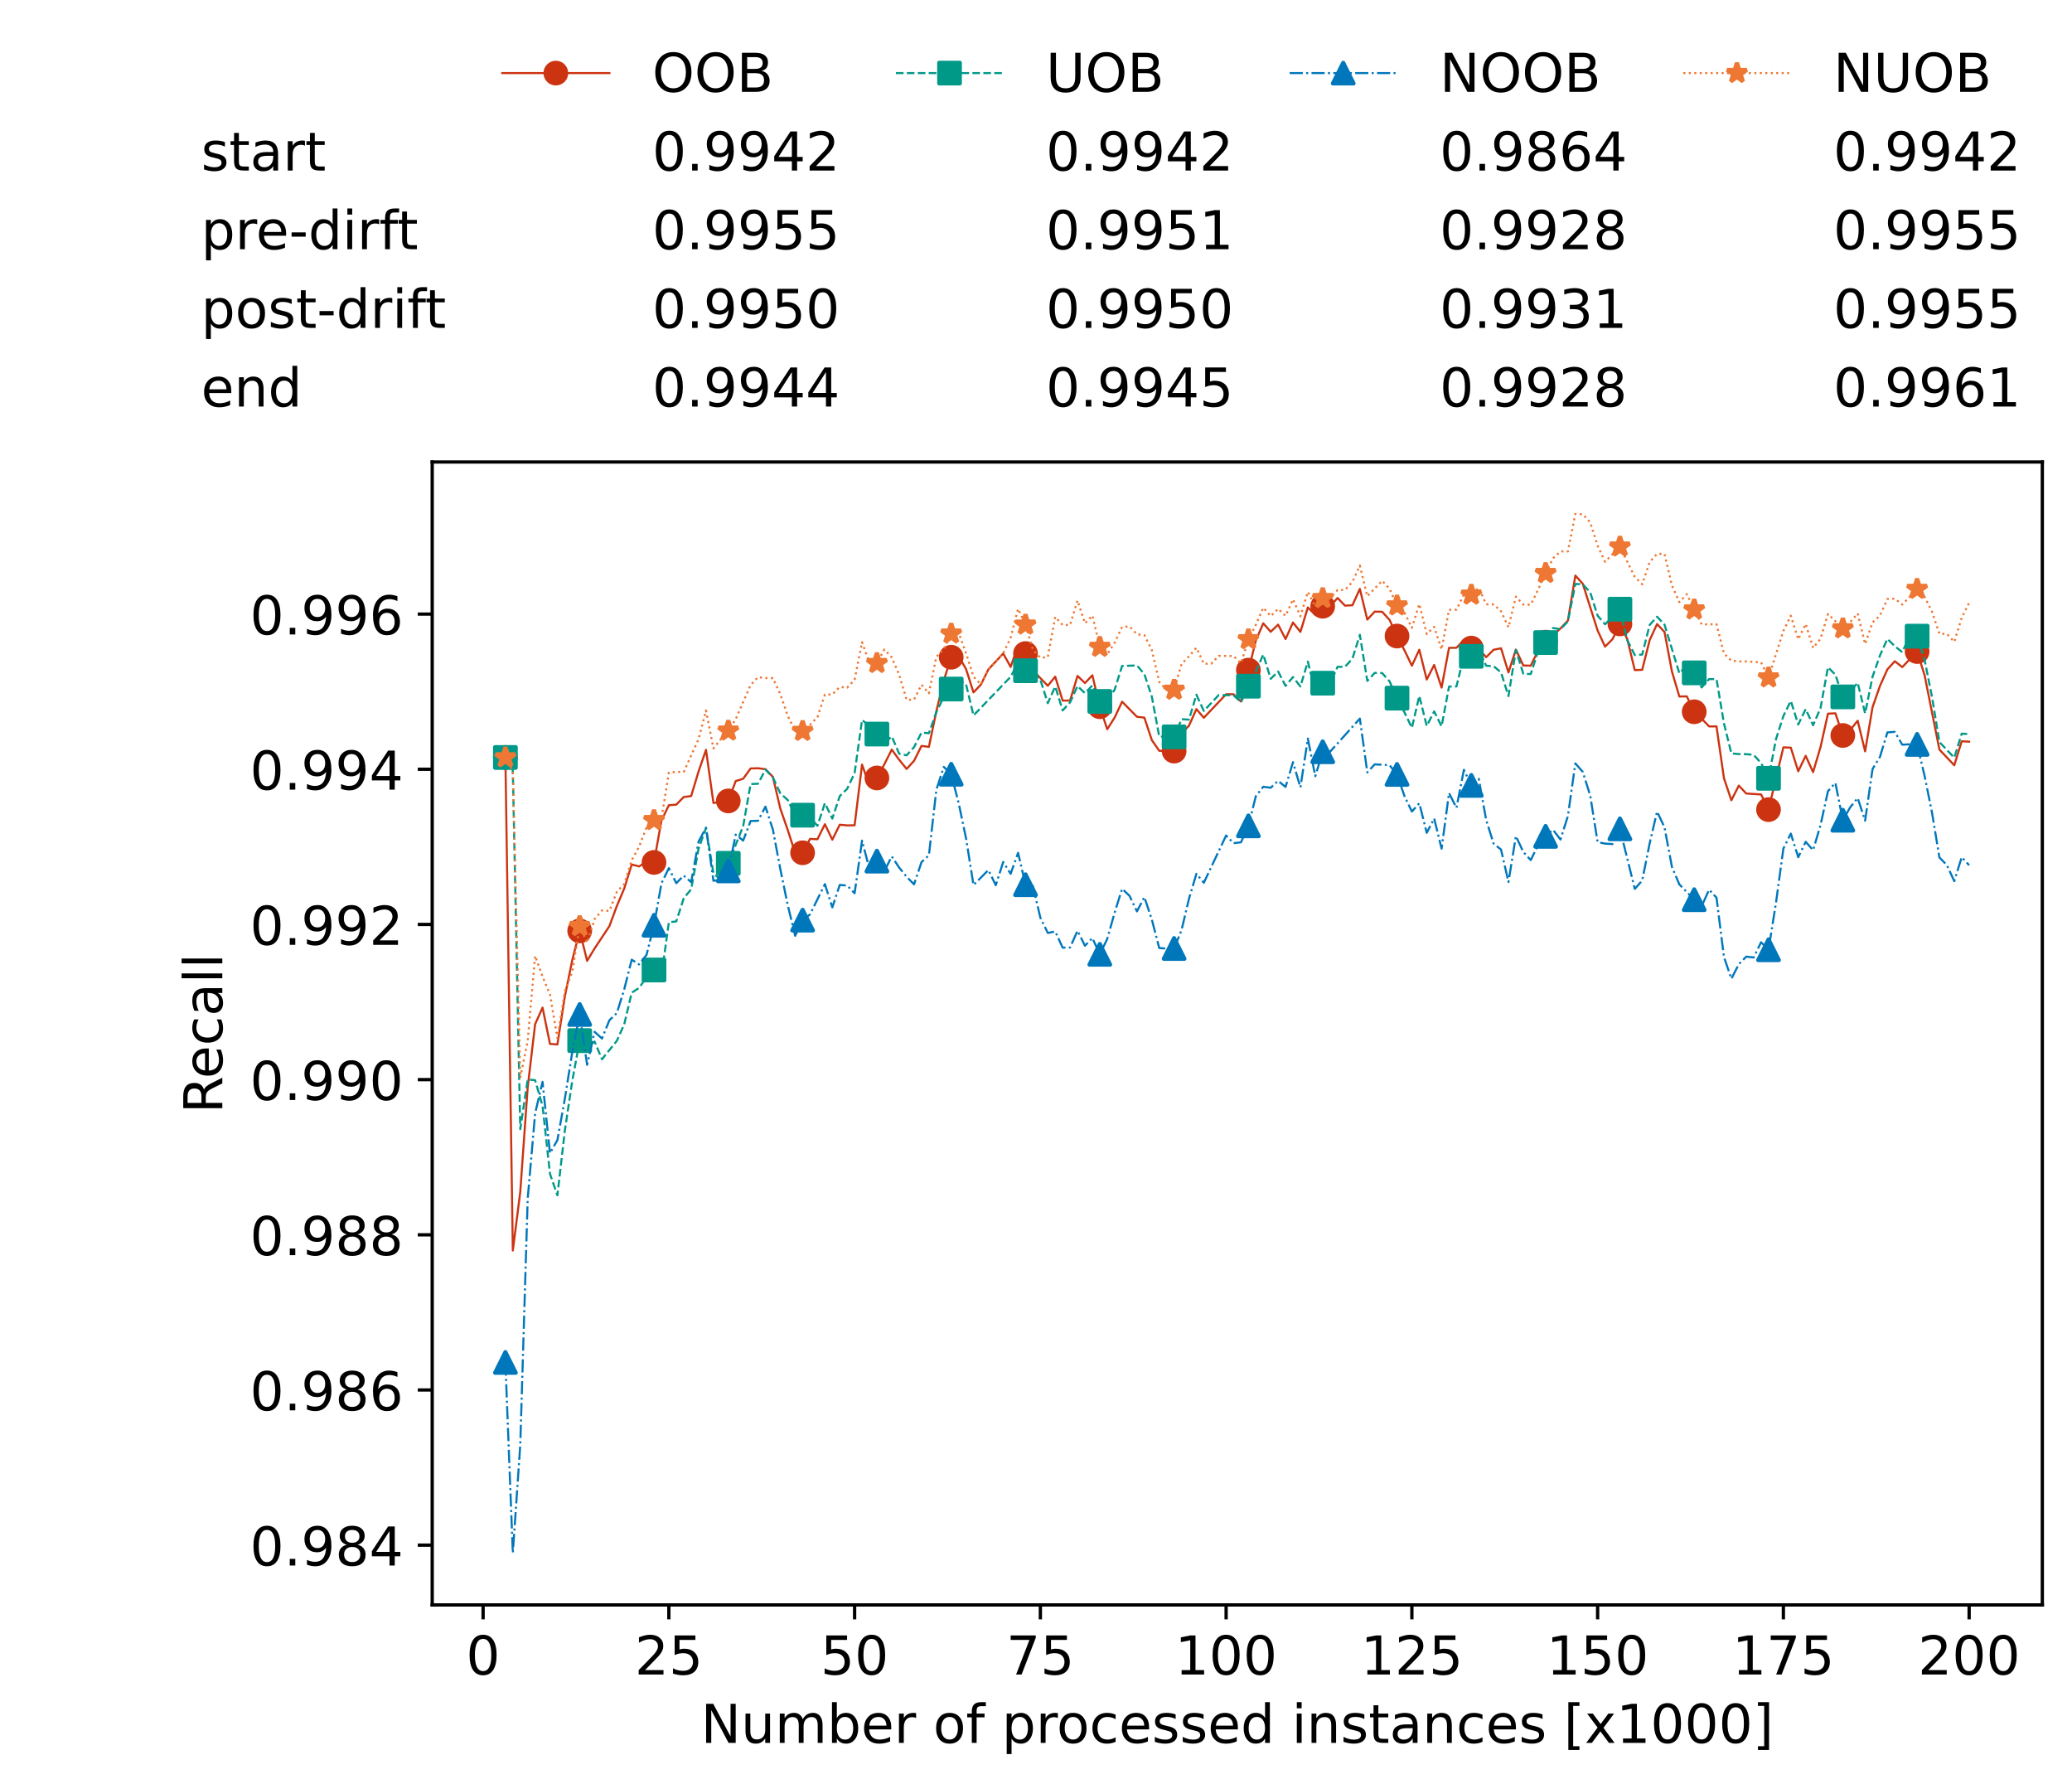 <?xml version="1.0" encoding="utf-8" standalone="no"?>
<!DOCTYPE svg PUBLIC "-//W3C//DTD SVG 1.1//EN"
  "http://www.w3.org/Graphics/SVG/1.1/DTD/svg11.dtd">
<!-- Created with matplotlib (https://matplotlib.org/) -->
<svg height="432.615pt" version="1.1" viewBox="0 0 502.65 432.615" width="502.65pt" xmlns="http://www.w3.org/2000/svg" xmlns:xlink="http://www.w3.org/1999/xlink">
 <defs>
  <style type="text/css">*{stroke-linecap:butt;stroke-linejoin:round;}</style>
 </defs>
 <g id="figure_1">
  <g id="patch_1">
   <path d="M 0 432.615 
L 502.65 432.615 
L 502.65 0 
L 0 0 
z
" style="fill:#ffffff;"/>
  </g>
  <g id="axes_1">
   <g id="patch_2">
    <path d="M 104.85 389.252 
L 495.45 389.252 
L 495.45 112.052 
L 104.85 112.052 
z
" style="fill:#ffffff;"/>
   </g>
   <g id="matplotlib.axis_1">
    <g id="xtick_1">
     <g id="line2d_1">
      <defs>
       <path d="M 0 0 
L 0 3.5 
" id="m4c3b7d4fc1" style="stroke:#000000;stroke-width:0.8;"/>
      </defs>
      <g>
       <use style="stroke:#000000;stroke-width:0.8;" x="117.197" xlink:href="#m4c3b7d4fc1" y="389.252"/>
      </g>
     </g>
     <g id="text_1">
      <!-- 0 -->
      <g transform="translate(113.061 406.13)scale(0.13 -0.13)">
       <defs>
        <path d="M 31.781 66.406 
Q 24.172 66.406 20.328 58.906 
Q 16.5 51.422 16.5 36.375 
Q 16.5 21.391 20.328 13.891 
Q 24.172 6.391 31.781 6.391 
Q 39.453 6.391 43.281 13.891 
Q 47.125 21.391 47.125 36.375 
Q 47.125 51.422 43.281 58.906 
Q 39.453 66.406 31.781 66.406 
z
M 31.781 74.219 
Q 44.047 74.219 50.516 64.516 
Q 56.984 54.828 56.984 36.375 
Q 56.984 17.969 50.516 8.266 
Q 44.047 -1.422 31.781 -1.422 
Q 19.531 -1.422 13.062 8.266 
Q 6.594 17.969 6.594 36.375 
Q 6.594 54.828 13.062 64.516 
Q 19.531 74.219 31.781 74.219 
z
" id="DejaVuSans-48"/>
       </defs>
       <use xlink:href="#DejaVuSans-48"/>
      </g>
     </g>
    </g>
    <g id="xtick_2">
     <g id="line2d_2">
      <g>
       <use style="stroke:#000000;stroke-width:0.8;" x="162.259" xlink:href="#m4c3b7d4fc1" y="389.252"/>
      </g>
     </g>
     <g id="text_2">
      <!-- 25 -->
      <g transform="translate(153.988 406.13)scale(0.13 -0.13)">
       <defs>
        <path d="M 19.188 8.297 
L 53.609 8.297 
L 53.609 0 
L 7.328 0 
L 7.328 8.297 
Q 12.938 14.109 22.625 23.891 
Q 32.328 33.688 34.812 36.531 
Q 39.547 41.844 41.422 45.531 
Q 43.312 49.219 43.312 52.781 
Q 43.312 58.594 39.234 62.25 
Q 35.156 65.922 28.609 65.922 
Q 23.969 65.922 18.812 64.312 
Q 13.672 62.703 7.812 59.422 
L 7.812 69.391 
Q 13.766 71.781 18.938 73 
Q 24.125 74.219 28.422 74.219 
Q 39.75 74.219 46.484 68.547 
Q 53.219 62.891 53.219 53.422 
Q 53.219 48.922 51.531 44.891 
Q 49.859 40.875 45.406 35.406 
Q 44.188 33.984 37.641 27.219 
Q 31.109 20.453 19.188 8.297 
z
" id="DejaVuSans-50"/>
        <path d="M 10.797 72.906 
L 49.516 72.906 
L 49.516 64.594 
L 19.828 64.594 
L 19.828 46.734 
Q 21.969 47.469 24.109 47.828 
Q 26.266 48.188 28.422 48.188 
Q 40.625 48.188 47.75 41.5 
Q 54.891 34.812 54.891 23.391 
Q 54.891 11.625 47.562 5.094 
Q 40.234 -1.422 26.906 -1.422 
Q 22.312 -1.422 17.547 -0.641 
Q 12.797 0.141 7.719 1.703 
L 7.719 11.625 
Q 12.109 9.234 16.797 8.062 
Q 21.484 6.891 26.703 6.891 
Q 35.156 6.891 40.078 11.328 
Q 45.016 15.766 45.016 23.391 
Q 45.016 31 40.078 35.438 
Q 35.156 39.891 26.703 39.891 
Q 22.75 39.891 18.812 39.016 
Q 14.891 38.141 10.797 36.281 
z
" id="DejaVuSans-53"/>
       </defs>
       <use xlink:href="#DejaVuSans-50"/>
       <use x="63.623" xlink:href="#DejaVuSans-53"/>
      </g>
     </g>
    </g>
    <g id="xtick_3">
     <g id="line2d_3">
      <g>
       <use style="stroke:#000000;stroke-width:0.8;" x="207.322" xlink:href="#m4c3b7d4fc1" y="389.252"/>
      </g>
     </g>
     <g id="text_3">
      <!-- 50 -->
      <g transform="translate(199.05 406.13)scale(0.13 -0.13)">
       <use xlink:href="#DejaVuSans-53"/>
       <use x="63.623" xlink:href="#DejaVuSans-48"/>
      </g>
     </g>
    </g>
    <g id="xtick_4">
     <g id="line2d_4">
      <g>
       <use style="stroke:#000000;stroke-width:0.8;" x="252.384" xlink:href="#m4c3b7d4fc1" y="389.252"/>
      </g>
     </g>
     <g id="text_4">
      <!-- 75 -->
      <g transform="translate(244.113 406.13)scale(0.13 -0.13)">
       <defs>
        <path d="M 8.203 72.906 
L 55.078 72.906 
L 55.078 68.703 
L 28.609 0 
L 18.312 0 
L 43.219 64.594 
L 8.203 64.594 
z
" id="DejaVuSans-55"/>
       </defs>
       <use xlink:href="#DejaVuSans-55"/>
       <use x="63.623" xlink:href="#DejaVuSans-53"/>
      </g>
     </g>
    </g>
    <g id="xtick_5">
     <g id="line2d_5">
      <g>
       <use style="stroke:#000000;stroke-width:0.8;" x="297.446" xlink:href="#m4c3b7d4fc1" y="389.252"/>
      </g>
     </g>
     <g id="text_5">
      <!-- 100 -->
      <g transform="translate(285.039 406.13)scale(0.13 -0.13)">
       <defs>
        <path d="M 12.406 8.297 
L 28.516 8.297 
L 28.516 63.922 
L 10.984 60.406 
L 10.984 69.391 
L 28.422 72.906 
L 38.281 72.906 
L 38.281 8.297 
L 54.391 8.297 
L 54.391 0 
L 12.406 0 
z
" id="DejaVuSans-49"/>
       </defs>
       <use xlink:href="#DejaVuSans-49"/>
       <use x="63.623" xlink:href="#DejaVuSans-48"/>
       <use x="127.246" xlink:href="#DejaVuSans-48"/>
      </g>
     </g>
    </g>
    <g id="xtick_6">
     <g id="line2d_6">
      <g>
       <use style="stroke:#000000;stroke-width:0.8;" x="342.509" xlink:href="#m4c3b7d4fc1" y="389.252"/>
      </g>
     </g>
     <g id="text_6">
      <!-- 125 -->
      <g transform="translate(330.102 406.13)scale(0.13 -0.13)">
       <use xlink:href="#DejaVuSans-49"/>
       <use x="63.623" xlink:href="#DejaVuSans-50"/>
       <use x="127.246" xlink:href="#DejaVuSans-53"/>
      </g>
     </g>
    </g>
    <g id="xtick_7">
     <g id="line2d_7">
      <g>
       <use style="stroke:#000000;stroke-width:0.8;" x="387.571" xlink:href="#m4c3b7d4fc1" y="389.252"/>
      </g>
     </g>
     <g id="text_7">
      <!-- 150 -->
      <g transform="translate(375.164 406.13)scale(0.13 -0.13)">
       <use xlink:href="#DejaVuSans-49"/>
       <use x="63.623" xlink:href="#DejaVuSans-53"/>
       <use x="127.246" xlink:href="#DejaVuSans-48"/>
      </g>
     </g>
    </g>
    <g id="xtick_8">
     <g id="line2d_8">
      <g>
       <use style="stroke:#000000;stroke-width:0.8;" x="432.633" xlink:href="#m4c3b7d4fc1" y="389.252"/>
      </g>
     </g>
     <g id="text_8">
      <!-- 175 -->
      <g transform="translate(420.226 406.13)scale(0.13 -0.13)">
       <use xlink:href="#DejaVuSans-49"/>
       <use x="63.623" xlink:href="#DejaVuSans-55"/>
       <use x="127.246" xlink:href="#DejaVuSans-53"/>
      </g>
     </g>
    </g>
    <g id="xtick_9">
     <g id="line2d_9">
      <g>
       <use style="stroke:#000000;stroke-width:0.8;" x="477.695" xlink:href="#m4c3b7d4fc1" y="389.252"/>
      </g>
     </g>
     <g id="text_9">
      <!-- 200 -->
      <g transform="translate(465.289 406.13)scale(0.13 -0.13)">
       <use xlink:href="#DejaVuSans-50"/>
       <use x="63.623" xlink:href="#DejaVuSans-48"/>
       <use x="127.246" xlink:href="#DejaVuSans-48"/>
      </g>
     </g>
    </g>
    <g id="text_10">
     <!-- Number of processed instances [x1000] -->
     <g transform="translate(170.025 422.711)scale(0.13 -0.13)">
      <defs>
       <path d="M 9.812 72.906 
L 23.094 72.906 
L 55.422 11.922 
L 55.422 72.906 
L 64.984 72.906 
L 64.984 0 
L 51.703 0 
L 19.391 60.984 
L 19.391 0 
L 9.812 0 
z
" id="DejaVuSans-78"/>
       <path d="M 8.5 21.578 
L 8.5 54.688 
L 17.484 54.688 
L 17.484 21.922 
Q 17.484 14.156 20.5 10.266 
Q 23.531 6.391 29.594 6.391 
Q 36.859 6.391 41.078 11.031 
Q 45.312 15.672 45.312 23.688 
L 45.312 54.688 
L 54.297 54.688 
L 54.297 0 
L 45.312 0 
L 45.312 8.406 
Q 42.047 3.422 37.719 1 
Q 33.406 -1.422 27.688 -1.422 
Q 18.266 -1.422 13.375 4.438 
Q 8.5 10.297 8.5 21.578 
z
M 31.109 56 
z
" id="DejaVuSans-117"/>
       <path d="M 52 44.188 
Q 55.375 50.25 60.062 53.125 
Q 64.75 56 71.094 56 
Q 79.641 56 84.281 50.016 
Q 88.922 44.047 88.922 33.016 
L 88.922 0 
L 79.891 0 
L 79.891 32.719 
Q 79.891 40.578 77.094 44.375 
Q 74.312 48.188 68.609 48.188 
Q 61.625 48.188 57.562 43.547 
Q 53.516 38.922 53.516 30.906 
L 53.516 0 
L 44.484 0 
L 44.484 32.719 
Q 44.484 40.625 41.703 44.406 
Q 38.922 48.188 33.109 48.188 
Q 26.219 48.188 22.156 43.531 
Q 18.109 38.875 18.109 30.906 
L 18.109 0 
L 9.078 0 
L 9.078 54.688 
L 18.109 54.688 
L 18.109 46.188 
Q 21.188 51.219 25.484 53.609 
Q 29.781 56 35.688 56 
Q 41.656 56 45.828 52.969 
Q 50 49.953 52 44.188 
z
" id="DejaVuSans-109"/>
       <path d="M 48.688 27.297 
Q 48.688 37.203 44.609 42.844 
Q 40.531 48.484 33.406 48.484 
Q 26.266 48.484 22.188 42.844 
Q 18.109 37.203 18.109 27.297 
Q 18.109 17.391 22.188 11.75 
Q 26.266 6.109 33.406 6.109 
Q 40.531 6.109 44.609 11.75 
Q 48.688 17.391 48.688 27.297 
z
M 18.109 46.391 
Q 20.953 51.266 25.266 53.625 
Q 29.594 56 35.594 56 
Q 45.562 56 51.781 48.094 
Q 58.016 40.188 58.016 27.297 
Q 58.016 14.406 51.781 6.484 
Q 45.562 -1.422 35.594 -1.422 
Q 29.594 -1.422 25.266 0.953 
Q 20.953 3.328 18.109 8.203 
L 18.109 0 
L 9.078 0 
L 9.078 75.984 
L 18.109 75.984 
z
" id="DejaVuSans-98"/>
       <path d="M 56.203 29.594 
L 56.203 25.203 
L 14.891 25.203 
Q 15.484 15.922 20.484 11.062 
Q 25.484 6.203 34.422 6.203 
Q 39.594 6.203 44.453 7.469 
Q 49.312 8.734 54.109 11.281 
L 54.109 2.781 
Q 49.266 0.734 44.188 -0.344 
Q 39.109 -1.422 33.891 -1.422 
Q 20.797 -1.422 13.156 6.188 
Q 5.516 13.812 5.516 26.812 
Q 5.516 40.234 12.766 48.109 
Q 20.016 56 32.328 56 
Q 43.359 56 49.781 48.891 
Q 56.203 41.797 56.203 29.594 
z
M 47.219 32.234 
Q 47.125 39.594 43.094 43.984 
Q 39.062 48.391 32.422 48.391 
Q 24.906 48.391 20.391 44.141 
Q 15.875 39.891 15.188 32.172 
z
" id="DejaVuSans-101"/>
       <path d="M 41.109 46.297 
Q 39.594 47.172 37.812 47.578 
Q 36.031 48 33.891 48 
Q 26.266 48 22.188 43.047 
Q 18.109 38.094 18.109 28.812 
L 18.109 0 
L 9.078 0 
L 9.078 54.688 
L 18.109 54.688 
L 18.109 46.188 
Q 20.953 51.172 25.484 53.578 
Q 30.031 56 36.531 56 
Q 37.453 56 38.578 55.875 
Q 39.703 55.766 41.062 55.516 
z
" id="DejaVuSans-114"/>
       <path id="DejaVuSans-32"/>
       <path d="M 30.609 48.391 
Q 23.391 48.391 19.188 42.75 
Q 14.984 37.109 14.984 27.297 
Q 14.984 17.484 19.156 11.844 
Q 23.344 6.203 30.609 6.203 
Q 37.797 6.203 41.984 11.859 
Q 46.188 17.531 46.188 27.297 
Q 46.188 37.016 41.984 42.703 
Q 37.797 48.391 30.609 48.391 
z
M 30.609 56 
Q 42.328 56 49.016 48.375 
Q 55.719 40.766 55.719 27.297 
Q 55.719 13.875 49.016 6.219 
Q 42.328 -1.422 30.609 -1.422 
Q 18.844 -1.422 12.172 6.219 
Q 5.516 13.875 5.516 27.297 
Q 5.516 40.766 12.172 48.375 
Q 18.844 56 30.609 56 
z
" id="DejaVuSans-111"/>
       <path d="M 37.109 75.984 
L 37.109 68.5 
L 28.516 68.5 
Q 23.688 68.5 21.797 66.547 
Q 19.922 64.594 19.922 59.516 
L 19.922 54.688 
L 34.719 54.688 
L 34.719 47.703 
L 19.922 47.703 
L 19.922 0 
L 10.891 0 
L 10.891 47.703 
L 2.297 47.703 
L 2.297 54.688 
L 10.891 54.688 
L 10.891 58.5 
Q 10.891 67.625 15.141 71.797 
Q 19.391 75.984 28.609 75.984 
z
" id="DejaVuSans-102"/>
       <path d="M 18.109 8.203 
L 18.109 -20.797 
L 9.078 -20.797 
L 9.078 54.688 
L 18.109 54.688 
L 18.109 46.391 
Q 20.953 51.266 25.266 53.625 
Q 29.594 56 35.594 56 
Q 45.562 56 51.781 48.094 
Q 58.016 40.188 58.016 27.297 
Q 58.016 14.406 51.781 6.484 
Q 45.562 -1.422 35.594 -1.422 
Q 29.594 -1.422 25.266 0.953 
Q 20.953 3.328 18.109 8.203 
z
M 48.688 27.297 
Q 48.688 37.203 44.609 42.844 
Q 40.531 48.484 33.406 48.484 
Q 26.266 48.484 22.188 42.844 
Q 18.109 37.203 18.109 27.297 
Q 18.109 17.391 22.188 11.75 
Q 26.266 6.109 33.406 6.109 
Q 40.531 6.109 44.609 11.75 
Q 48.688 17.391 48.688 27.297 
z
" id="DejaVuSans-112"/>
       <path d="M 48.781 52.594 
L 48.781 44.188 
Q 44.969 46.297 41.141 47.344 
Q 37.312 48.391 33.406 48.391 
Q 24.656 48.391 19.812 42.844 
Q 14.984 37.312 14.984 27.297 
Q 14.984 17.281 19.812 11.734 
Q 24.656 6.203 33.406 6.203 
Q 37.312 6.203 41.141 7.25 
Q 44.969 8.297 48.781 10.406 
L 48.781 2.094 
Q 45.016 0.344 40.984 -0.531 
Q 36.969 -1.422 32.422 -1.422 
Q 20.062 -1.422 12.781 6.344 
Q 5.516 14.109 5.516 27.297 
Q 5.516 40.672 12.859 48.328 
Q 20.219 56 33.016 56 
Q 37.156 56 41.109 55.141 
Q 45.062 54.297 48.781 52.594 
z
" id="DejaVuSans-99"/>
       <path d="M 44.281 53.078 
L 44.281 44.578 
Q 40.484 46.531 36.375 47.5 
Q 32.281 48.484 27.875 48.484 
Q 21.188 48.484 17.844 46.438 
Q 14.5 44.391 14.5 40.281 
Q 14.5 37.156 16.891 35.375 
Q 19.281 33.594 26.516 31.984 
L 29.594 31.297 
Q 39.156 29.25 43.188 25.516 
Q 47.219 21.781 47.219 15.094 
Q 47.219 7.469 41.188 3.016 
Q 35.156 -1.422 24.609 -1.422 
Q 20.219 -1.422 15.453 -0.562 
Q 10.688 0.297 5.422 2 
L 5.422 11.281 
Q 10.406 8.688 15.234 7.391 
Q 20.062 6.109 24.812 6.109 
Q 31.156 6.109 34.562 8.281 
Q 37.984 10.453 37.984 14.406 
Q 37.984 18.062 35.516 20.016 
Q 33.062 21.969 24.703 23.781 
L 21.578 24.516 
Q 13.234 26.266 9.516 29.906 
Q 5.812 33.547 5.812 39.891 
Q 5.812 47.609 11.281 51.797 
Q 16.75 56 26.812 56 
Q 31.781 56 36.172 55.266 
Q 40.578 54.547 44.281 53.078 
z
" id="DejaVuSans-115"/>
       <path d="M 45.406 46.391 
L 45.406 75.984 
L 54.391 75.984 
L 54.391 0 
L 45.406 0 
L 45.406 8.203 
Q 42.578 3.328 38.25 0.953 
Q 33.938 -1.422 27.875 -1.422 
Q 17.969 -1.422 11.734 6.484 
Q 5.516 14.406 5.516 27.297 
Q 5.516 40.188 11.734 48.094 
Q 17.969 56 27.875 56 
Q 33.938 56 38.25 53.625 
Q 42.578 51.266 45.406 46.391 
z
M 14.797 27.297 
Q 14.797 17.391 18.875 11.75 
Q 22.953 6.109 30.078 6.109 
Q 37.203 6.109 41.297 11.75 
Q 45.406 17.391 45.406 27.297 
Q 45.406 37.203 41.297 42.844 
Q 37.203 48.484 30.078 48.484 
Q 22.953 48.484 18.875 42.844 
Q 14.797 37.203 14.797 27.297 
z
" id="DejaVuSans-100"/>
       <path d="M 9.422 54.688 
L 18.406 54.688 
L 18.406 0 
L 9.422 0 
z
M 9.422 75.984 
L 18.406 75.984 
L 18.406 64.594 
L 9.422 64.594 
z
" id="DejaVuSans-105"/>
       <path d="M 54.891 33.016 
L 54.891 0 
L 45.906 0 
L 45.906 32.719 
Q 45.906 40.484 42.875 44.328 
Q 39.844 48.188 33.797 48.188 
Q 26.516 48.188 22.312 43.547 
Q 18.109 38.922 18.109 30.906 
L 18.109 0 
L 9.078 0 
L 9.078 54.688 
L 18.109 54.688 
L 18.109 46.188 
Q 21.344 51.125 25.703 53.562 
Q 30.078 56 35.797 56 
Q 45.219 56 50.047 50.172 
Q 54.891 44.344 54.891 33.016 
z
" id="DejaVuSans-110"/>
       <path d="M 18.312 70.219 
L 18.312 54.688 
L 36.812 54.688 
L 36.812 47.703 
L 18.312 47.703 
L 18.312 18.016 
Q 18.312 11.328 20.141 9.422 
Q 21.969 7.516 27.594 7.516 
L 36.812 7.516 
L 36.812 0 
L 27.594 0 
Q 17.188 0 13.234 3.875 
Q 9.281 7.766 9.281 18.016 
L 9.281 47.703 
L 2.688 47.703 
L 2.688 54.688 
L 9.281 54.688 
L 9.281 70.219 
z
" id="DejaVuSans-116"/>
       <path d="M 34.281 27.484 
Q 23.391 27.484 19.188 25 
Q 14.984 22.516 14.984 16.5 
Q 14.984 11.719 18.141 8.906 
Q 21.297 6.109 26.703 6.109 
Q 34.188 6.109 38.703 11.406 
Q 43.219 16.703 43.219 25.484 
L 43.219 27.484 
z
M 52.203 31.203 
L 52.203 0 
L 43.219 0 
L 43.219 8.297 
Q 40.141 3.328 35.547 0.953 
Q 30.953 -1.422 24.312 -1.422 
Q 15.922 -1.422 10.953 3.297 
Q 6 8.016 6 15.922 
Q 6 25.141 12.172 29.828 
Q 18.359 34.516 30.609 34.516 
L 43.219 34.516 
L 43.219 35.406 
Q 43.219 41.609 39.141 45 
Q 35.062 48.391 27.688 48.391 
Q 23 48.391 18.547 47.266 
Q 14.109 46.141 10.016 43.891 
L 10.016 52.203 
Q 14.938 54.109 19.578 55.047 
Q 24.219 56 28.609 56 
Q 40.484 56 46.344 49.844 
Q 52.203 43.703 52.203 31.203 
z
" id="DejaVuSans-97"/>
       <path d="M 8.594 75.984 
L 29.297 75.984 
L 29.297 69 
L 17.578 69 
L 17.578 -6.203 
L 29.297 -6.203 
L 29.297 -13.188 
L 8.594 -13.188 
z
" id="DejaVuSans-91"/>
       <path d="M 54.891 54.688 
L 35.109 28.078 
L 55.906 0 
L 45.312 0 
L 29.391 21.484 
L 13.484 0 
L 2.875 0 
L 24.125 28.609 
L 4.688 54.688 
L 15.281 54.688 
L 29.781 35.203 
L 44.281 54.688 
z
" id="DejaVuSans-120"/>
       <path d="M 30.422 75.984 
L 30.422 -13.188 
L 9.719 -13.188 
L 9.719 -6.203 
L 21.391 -6.203 
L 21.391 69 
L 9.719 69 
L 9.719 75.984 
z
" id="DejaVuSans-93"/>
      </defs>
      <use xlink:href="#DejaVuSans-78"/>
      <use x="74.805" xlink:href="#DejaVuSans-117"/>
      <use x="138.184" xlink:href="#DejaVuSans-109"/>
      <use x="235.596" xlink:href="#DejaVuSans-98"/>
      <use x="299.072" xlink:href="#DejaVuSans-101"/>
      <use x="360.596" xlink:href="#DejaVuSans-114"/>
      <use x="401.709" xlink:href="#DejaVuSans-32"/>
      <use x="433.496" xlink:href="#DejaVuSans-111"/>
      <use x="494.678" xlink:href="#DejaVuSans-102"/>
      <use x="529.883" xlink:href="#DejaVuSans-32"/>
      <use x="561.67" xlink:href="#DejaVuSans-112"/>
      <use x="625.146" xlink:href="#DejaVuSans-114"/>
      <use x="664.01" xlink:href="#DejaVuSans-111"/>
      <use x="725.191" xlink:href="#DejaVuSans-99"/>
      <use x="780.172" xlink:href="#DejaVuSans-101"/>
      <use x="841.695" xlink:href="#DejaVuSans-115"/>
      <use x="893.795" xlink:href="#DejaVuSans-115"/>
      <use x="945.895" xlink:href="#DejaVuSans-101"/>
      <use x="1007.418" xlink:href="#DejaVuSans-100"/>
      <use x="1070.895" xlink:href="#DejaVuSans-32"/>
      <use x="1102.682" xlink:href="#DejaVuSans-105"/>
      <use x="1130.465" xlink:href="#DejaVuSans-110"/>
      <use x="1193.844" xlink:href="#DejaVuSans-115"/>
      <use x="1245.943" xlink:href="#DejaVuSans-116"/>
      <use x="1285.152" xlink:href="#DejaVuSans-97"/>
      <use x="1346.432" xlink:href="#DejaVuSans-110"/>
      <use x="1409.811" xlink:href="#DejaVuSans-99"/>
      <use x="1464.791" xlink:href="#DejaVuSans-101"/>
      <use x="1526.314" xlink:href="#DejaVuSans-115"/>
      <use x="1578.414" xlink:href="#DejaVuSans-32"/>
      <use x="1610.201" xlink:href="#DejaVuSans-91"/>
      <use x="1649.215" xlink:href="#DejaVuSans-120"/>
      <use x="1708.395" xlink:href="#DejaVuSans-49"/>
      <use x="1772.018" xlink:href="#DejaVuSans-48"/>
      <use x="1835.641" xlink:href="#DejaVuSans-48"/>
      <use x="1899.264" xlink:href="#DejaVuSans-48"/>
      <use x="1962.887" xlink:href="#DejaVuSans-93"/>
     </g>
    </g>
   </g>
   <g id="matplotlib.axis_2">
    <g id="ytick_1">
     <g id="line2d_10">
      <defs>
       <path d="M 0 0 
L -3.5 0 
" id="mbc20974b28" style="stroke:#000000;stroke-width:0.8;"/>
      </defs>
      <g>
       <use style="stroke:#000000;stroke-width:0.8;" x="104.85" xlink:href="#mbc20974b28" y="374.752"/>
      </g>
     </g>
     <g id="text_11">
      <!-- 0.984 -->
      <g transform="translate(60.633 379.691)scale(0.13 -0.13)">
       <defs>
        <path d="M 10.688 12.406 
L 21 12.406 
L 21 0 
L 10.688 0 
z
" id="DejaVuSans-46"/>
        <path d="M 10.984 1.516 
L 10.984 10.5 
Q 14.703 8.734 18.5 7.812 
Q 22.312 6.891 25.984 6.891 
Q 35.75 6.891 40.891 13.453 
Q 46.047 20.016 46.781 33.406 
Q 43.953 29.203 39.594 26.953 
Q 35.25 24.703 29.984 24.703 
Q 19.047 24.703 12.672 31.312 
Q 6.297 37.938 6.297 49.422 
Q 6.297 60.641 12.938 67.422 
Q 19.578 74.219 30.609 74.219 
Q 43.266 74.219 49.922 64.516 
Q 56.594 54.828 56.594 36.375 
Q 56.594 19.141 48.406 8.859 
Q 40.234 -1.422 26.422 -1.422 
Q 22.703 -1.422 18.891 -0.688 
Q 15.094 0.047 10.984 1.516 
z
M 30.609 32.422 
Q 37.25 32.422 41.125 36.953 
Q 45.016 41.5 45.016 49.422 
Q 45.016 57.281 41.125 61.844 
Q 37.25 66.406 30.609 66.406 
Q 23.969 66.406 20.094 61.844 
Q 16.219 57.281 16.219 49.422 
Q 16.219 41.5 20.094 36.953 
Q 23.969 32.422 30.609 32.422 
z
" id="DejaVuSans-57"/>
        <path d="M 31.781 34.625 
Q 24.75 34.625 20.719 30.859 
Q 16.703 27.094 16.703 20.516 
Q 16.703 13.922 20.719 10.156 
Q 24.75 6.391 31.781 6.391 
Q 38.812 6.391 42.859 10.172 
Q 46.922 13.969 46.922 20.516 
Q 46.922 27.094 42.891 30.859 
Q 38.875 34.625 31.781 34.625 
z
M 21.922 38.812 
Q 15.578 40.375 12.031 44.719 
Q 8.5 49.078 8.5 55.328 
Q 8.5 64.062 14.719 69.141 
Q 20.953 74.219 31.781 74.219 
Q 42.672 74.219 48.875 69.141 
Q 55.078 64.062 55.078 55.328 
Q 55.078 49.078 51.531 44.719 
Q 48 40.375 41.703 38.812 
Q 48.828 37.156 52.797 32.312 
Q 56.781 27.484 56.781 20.516 
Q 56.781 9.906 50.312 4.234 
Q 43.844 -1.422 31.781 -1.422 
Q 19.734 -1.422 13.25 4.234 
Q 6.781 9.906 6.781 20.516 
Q 6.781 27.484 10.781 32.312 
Q 14.797 37.156 21.922 38.812 
z
M 18.312 54.391 
Q 18.312 48.734 21.844 45.562 
Q 25.391 42.391 31.781 42.391 
Q 38.141 42.391 41.719 45.562 
Q 45.312 48.734 45.312 54.391 
Q 45.312 60.062 41.719 63.234 
Q 38.141 66.406 31.781 66.406 
Q 25.391 66.406 21.844 63.234 
Q 18.312 60.062 18.312 54.391 
z
" id="DejaVuSans-56"/>
        <path d="M 37.797 64.312 
L 12.891 25.391 
L 37.797 25.391 
z
M 35.203 72.906 
L 47.609 72.906 
L 47.609 25.391 
L 58.016 25.391 
L 58.016 17.188 
L 47.609 17.188 
L 47.609 0 
L 37.797 0 
L 37.797 17.188 
L 4.891 17.188 
L 4.891 26.703 
z
" id="DejaVuSans-52"/>
       </defs>
       <use xlink:href="#DejaVuSans-48"/>
       <use x="63.623" xlink:href="#DejaVuSans-46"/>
       <use x="95.41" xlink:href="#DejaVuSans-57"/>
       <use x="159.033" xlink:href="#DejaVuSans-56"/>
       <use x="222.656" xlink:href="#DejaVuSans-52"/>
      </g>
     </g>
    </g>
    <g id="ytick_2">
     <g id="line2d_11">
      <g>
       <use style="stroke:#000000;stroke-width:0.8;" x="104.85" xlink:href="#mbc20974b28" y="337.116"/>
      </g>
     </g>
     <g id="text_12">
      <!-- 0.986 -->
      <g transform="translate(60.633 342.055)scale(0.13 -0.13)">
       <defs>
        <path d="M 33.016 40.375 
Q 26.375 40.375 22.484 35.828 
Q 18.609 31.297 18.609 23.391 
Q 18.609 15.531 22.484 10.953 
Q 26.375 6.391 33.016 6.391 
Q 39.656 6.391 43.531 10.953 
Q 47.406 15.531 47.406 23.391 
Q 47.406 31.297 43.531 35.828 
Q 39.656 40.375 33.016 40.375 
z
M 52.594 71.297 
L 52.594 62.312 
Q 48.875 64.062 45.094 64.984 
Q 41.312 65.922 37.594 65.922 
Q 27.828 65.922 22.672 59.328 
Q 17.531 52.734 16.797 39.406 
Q 19.672 43.656 24.016 45.922 
Q 28.375 48.188 33.594 48.188 
Q 44.578 48.188 50.953 41.516 
Q 57.328 34.859 57.328 23.391 
Q 57.328 12.156 50.688 5.359 
Q 44.047 -1.422 33.016 -1.422 
Q 20.359 -1.422 13.672 8.266 
Q 6.984 17.969 6.984 36.375 
Q 6.984 53.656 15.188 63.938 
Q 23.391 74.219 37.203 74.219 
Q 40.922 74.219 44.703 73.484 
Q 48.484 72.75 52.594 71.297 
z
" id="DejaVuSans-54"/>
       </defs>
       <use xlink:href="#DejaVuSans-48"/>
       <use x="63.623" xlink:href="#DejaVuSans-46"/>
       <use x="95.41" xlink:href="#DejaVuSans-57"/>
       <use x="159.033" xlink:href="#DejaVuSans-56"/>
       <use x="222.656" xlink:href="#DejaVuSans-54"/>
      </g>
     </g>
    </g>
    <g id="ytick_3">
     <g id="line2d_12">
      <g>
       <use style="stroke:#000000;stroke-width:0.8;" x="104.85" xlink:href="#mbc20974b28" y="299.481"/>
      </g>
     </g>
     <g id="text_13">
      <!-- 0.988 -->
      <g transform="translate(60.633 304.42)scale(0.13 -0.13)">
       <use xlink:href="#DejaVuSans-48"/>
       <use x="63.623" xlink:href="#DejaVuSans-46"/>
       <use x="95.41" xlink:href="#DejaVuSans-57"/>
       <use x="159.033" xlink:href="#DejaVuSans-56"/>
       <use x="222.656" xlink:href="#DejaVuSans-56"/>
      </g>
     </g>
    </g>
    <g id="ytick_4">
     <g id="line2d_13">
      <g>
       <use style="stroke:#000000;stroke-width:0.8;" x="104.85" xlink:href="#mbc20974b28" y="261.845"/>
      </g>
     </g>
     <g id="text_14">
      <!-- 0.990 -->
      <g transform="translate(60.633 266.784)scale(0.13 -0.13)">
       <use xlink:href="#DejaVuSans-48"/>
       <use x="63.623" xlink:href="#DejaVuSans-46"/>
       <use x="95.41" xlink:href="#DejaVuSans-57"/>
       <use x="159.033" xlink:href="#DejaVuSans-57"/>
       <use x="222.656" xlink:href="#DejaVuSans-48"/>
      </g>
     </g>
    </g>
    <g id="ytick_5">
     <g id="line2d_14">
      <g>
       <use style="stroke:#000000;stroke-width:0.8;" x="104.85" xlink:href="#mbc20974b28" y="224.21"/>
      </g>
     </g>
     <g id="text_15">
      <!-- 0.992 -->
      <g transform="translate(60.633 229.149)scale(0.13 -0.13)">
       <use xlink:href="#DejaVuSans-48"/>
       <use x="63.623" xlink:href="#DejaVuSans-46"/>
       <use x="95.41" xlink:href="#DejaVuSans-57"/>
       <use x="159.033" xlink:href="#DejaVuSans-57"/>
       <use x="222.656" xlink:href="#DejaVuSans-50"/>
      </g>
     </g>
    </g>
    <g id="ytick_6">
     <g id="line2d_15">
      <g>
       <use style="stroke:#000000;stroke-width:0.8;" x="104.85" xlink:href="#mbc20974b28" y="186.574"/>
      </g>
     </g>
     <g id="text_16">
      <!-- 0.994 -->
      <g transform="translate(60.633 191.513)scale(0.13 -0.13)">
       <use xlink:href="#DejaVuSans-48"/>
       <use x="63.623" xlink:href="#DejaVuSans-46"/>
       <use x="95.41" xlink:href="#DejaVuSans-57"/>
       <use x="159.033" xlink:href="#DejaVuSans-57"/>
       <use x="222.656" xlink:href="#DejaVuSans-52"/>
      </g>
     </g>
    </g>
    <g id="ytick_7">
     <g id="line2d_16">
      <g>
       <use style="stroke:#000000;stroke-width:0.8;" x="104.85" xlink:href="#mbc20974b28" y="148.939"/>
      </g>
     </g>
     <g id="text_17">
      <!-- 0.996 -->
      <g transform="translate(60.633 153.878)scale(0.13 -0.13)">
       <use xlink:href="#DejaVuSans-48"/>
       <use x="63.623" xlink:href="#DejaVuSans-46"/>
       <use x="95.41" xlink:href="#DejaVuSans-57"/>
       <use x="159.033" xlink:href="#DejaVuSans-57"/>
       <use x="222.656" xlink:href="#DejaVuSans-54"/>
      </g>
     </g>
    </g>
    <g id="text_18">
     <!-- Recall -->
     <g transform="translate(53.93 270.044)rotate(-90)scale(0.13 -0.13)">
      <defs>
       <path d="M 44.391 34.188 
Q 47.562 33.109 50.562 29.594 
Q 53.562 26.078 56.594 19.922 
L 66.609 0 
L 56 0 
L 46.688 18.703 
Q 43.062 26.031 39.672 28.422 
Q 36.281 30.812 30.422 30.812 
L 19.672 30.812 
L 19.672 0 
L 9.812 0 
L 9.812 72.906 
L 32.078 72.906 
Q 44.578 72.906 50.734 67.672 
Q 56.891 62.453 56.891 51.906 
Q 56.891 45.016 53.688 40.469 
Q 50.484 35.938 44.391 34.188 
z
M 19.672 64.797 
L 19.672 38.922 
L 32.078 38.922 
Q 39.203 38.922 42.844 42.219 
Q 46.484 45.516 46.484 51.906 
Q 46.484 58.297 42.844 61.547 
Q 39.203 64.797 32.078 64.797 
z
" id="DejaVuSans-82"/>
       <path d="M 9.422 75.984 
L 18.406 75.984 
L 18.406 0 
L 9.422 0 
z
" id="DejaVuSans-108"/>
      </defs>
      <use xlink:href="#DejaVuSans-82"/>
      <use x="64.982" xlink:href="#DejaVuSans-101"/>
      <use x="126.506" xlink:href="#DejaVuSans-99"/>
      <use x="181.486" xlink:href="#DejaVuSans-97"/>
      <use x="242.766" xlink:href="#DejaVuSans-108"/>
      <use x="270.549" xlink:href="#DejaVuSans-108"/>
     </g>
    </g>
   </g>
   <g id="line2d_17"/>
   <g id="line2d_18"/>
   <g id="line2d_19"/>
   <g id="line2d_20"/>
   <g id="line2d_21"/>
   <g id="line2d_22">
    <path clip-path="url(#pa69b399a07)" d="M 122.605 183.713 
L 124.407 303.288 
L 126.21 289.1 
L 128.012 263.754 
L 129.815 248.408 
L 131.617 244.375 
L 133.419 253.177 
L 135.222 253.312 
L 137.024 241.698 
L 138.827 232.869 
L 140.629 225.77 
L 142.432 233.029 
L 144.234 230.049 
L 147.839 224.61 
L 149.642 219.743 
L 151.444 215.466 
L 153.247 209.671 
L 155.049 210.131 
L 156.852 208.988 
L 158.654 209.165 
L 160.457 199.013 
L 162.259 195.294 
L 164.062 195.148 
L 165.864 193.305 
L 167.667 193.072 
L 169.469 187.09 
L 171.272 181.862 
L 173.074 194.742 
L 176.679 194.251 
L 178.482 189.432 
L 180.284 188.881 
L 182.087 186.379 
L 183.889 186.325 
L 185.692 186.551 
L 187.494 188.417 
L 189.297 196.105 
L 191.099 201.294 
L 192.902 206.883 
L 194.704 206.826 
L 196.507 203.463 
L 198.309 203.543 
L 200.112 199.903 
L 201.914 203.651 
L 203.717 200.025 
L 205.519 200.187 
L 207.322 200.164 
L 209.124 185.436 
L 210.927 190.545 
L 212.729 188.681 
L 214.532 185.364 
L 216.334 181.799 
L 218.137 184.276 
L 219.939 186.496 
L 221.742 184.521 
L 223.544 180.914 
L 225.347 181.133 
L 227.149 172.507 
L 228.952 165.026 
L 230.754 159.403 
L 232.557 159.14 
L 234.359 162.286 
L 236.162 167.927 
L 237.964 166.034 
L 239.767 162.366 
L 243.372 158.501 
L 245.174 161.753 
L 246.976 156.593 
L 248.779 158.505 
L 250.581 162.603 
L 254.186 166.324 
L 255.989 164.115 
L 257.791 169.923 
L 259.594 169.903 
L 261.396 163.932 
L 263.199 165.665 
L 265.001 163.779 
L 266.804 171.398 
L 268.606 176.868 
L 270.409 174.014 
L 272.211 170.183 
L 275.816 173.838 
L 277.619 174.056 
L 279.421 179.497 
L 281.224 182.097 
L 284.829 182.162 
L 286.631 177.879 
L 288.434 176.019 
L 290.236 171.985 
L 292.039 174.084 
L 297.446 168.371 
L 299.249 168.382 
L 301.051 170.142 
L 304.656 155.323 
L 306.459 151.18 
L 308.261 153.226 
L 310.064 151.502 
L 311.866 154.982 
L 313.669 150.978 
L 315.471 153.253 
L 317.274 147.327 
L 319.076 149.106 
L 320.879 147.029 
L 322.681 147.008 
L 324.484 145.035 
L 326.286 146.887 
L 328.089 146.795 
L 329.891 142.826 
L 331.694 150.278 
L 333.496 148.334 
L 335.299 148.378 
L 337.101 150.351 
L 338.904 154.263 
L 340.706 157.708 
L 342.509 161.457 
L 344.311 157.581 
L 346.114 164.807 
L 347.916 161.275 
L 349.719 166.767 
L 351.521 157.127 
L 353.324 157.109 
L 355.126 155.264 
L 356.928 157.19 
L 358.731 157.388 
L 360.533 159.386 
L 362.336 157.594 
L 364.138 157.234 
L 365.941 163.081 
L 367.743 157.548 
L 369.546 161.397 
L 371.348 161.452 
L 373.151 157.754 
L 374.953 155.747 
L 378.558 152.416 
L 380.361 150.519 
L 382.163 139.59 
L 383.966 141.578 
L 387.571 152.922 
L 389.373 156.831 
L 391.176 155.023 
L 392.978 151.318 
L 394.781 155.059 
L 396.583 162.527 
L 398.386 162.452 
L 400.188 155.27 
L 401.991 151.361 
L 403.793 153.266 
L 405.596 162.859 
L 407.398 168.926 
L 409.201 168.898 
L 411.003 172.628 
L 412.806 174.294 
L 414.608 176.177 
L 416.411 176.177 
L 418.213 188.726 
L 420.016 194.1 
L 421.818 190.54 
L 423.621 192.455 
L 427.226 192.677 
L 429.028 196.359 
L 432.633 181.253 
L 434.436 181.335 
L 436.238 187.06 
L 438.041 183.319 
L 439.843 187.27 
L 441.646 181.18 
L 443.448 173.093 
L 445.251 173.005 
L 447.053 178.375 
L 448.856 177.032 
L 450.658 174.803 
L 452.461 182.227 
L 454.263 171.523 
L 456.066 166.355 
L 457.868 162.342 
L 459.671 160.37 
L 461.473 161.797 
L 465.078 158.022 
L 466.881 163.725 
L 470.485 181.797 
L 474.09 185.604 
L 475.893 179.788 
L 477.695 179.875 
L 477.695 179.875 
" style="fill:none;stroke:#cc3311;stroke-linecap:square;stroke-width:0.5;"/>
    <defs>
     <path d="M 0 2.5 
C 0.663 2.5 1.299 2.237 1.768 1.768 
C 2.237 1.299 2.5 0.663 2.5 0 
C 2.5 -0.663 2.237 -1.299 1.768 -1.768 
C 1.299 -2.237 0.663 -2.5 0 -2.5 
C -0.663 -2.5 -1.299 -2.237 -1.768 -1.768 
C -2.237 -1.299 -2.5 -0.663 -2.5 0 
C -2.5 0.663 -2.237 1.299 -1.768 1.768 
C -1.299 2.237 -0.663 2.5 0 2.5 
z
" id="m2c496c2d2a" style="stroke:#cc3311;"/>
    </defs>
    <g clip-path="url(#pa69b399a07)">
     <use style="fill:#cc3311;stroke:#cc3311;" x="122.605" xlink:href="#m2c496c2d2a" y="183.713"/>
     <use style="fill:#cc3311;stroke:#cc3311;" x="140.629" xlink:href="#m2c496c2d2a" y="225.77"/>
     <use style="fill:#cc3311;stroke:#cc3311;" x="158.654" xlink:href="#m2c496c2d2a" y="209.165"/>
     <use style="fill:#cc3311;stroke:#cc3311;" x="176.679" xlink:href="#m2c496c2d2a" y="194.251"/>
     <use style="fill:#cc3311;stroke:#cc3311;" x="194.704" xlink:href="#m2c496c2d2a" y="206.826"/>
     <use style="fill:#cc3311;stroke:#cc3311;" x="212.729" xlink:href="#m2c496c2d2a" y="188.681"/>
     <use style="fill:#cc3311;stroke:#cc3311;" x="230.754" xlink:href="#m2c496c2d2a" y="159.403"/>
     <use style="fill:#cc3311;stroke:#cc3311;" x="248.779" xlink:href="#m2c496c2d2a" y="158.505"/>
     <use style="fill:#cc3311;stroke:#cc3311;" x="266.804" xlink:href="#m2c496c2d2a" y="171.398"/>
     <use style="fill:#cc3311;stroke:#cc3311;" x="284.829" xlink:href="#m2c496c2d2a" y="182.162"/>
     <use style="fill:#cc3311;stroke:#cc3311;" x="302.854" xlink:href="#m2c496c2d2a" y="162.523"/>
     <use style="fill:#cc3311;stroke:#cc3311;" x="320.879" xlink:href="#m2c496c2d2a" y="147.029"/>
     <use style="fill:#cc3311;stroke:#cc3311;" x="338.904" xlink:href="#m2c496c2d2a" y="154.263"/>
     <use style="fill:#cc3311;stroke:#cc3311;" x="356.928" xlink:href="#m2c496c2d2a" y="157.19"/>
     <use style="fill:#cc3311;stroke:#cc3311;" x="374.953" xlink:href="#m2c496c2d2a" y="155.747"/>
     <use style="fill:#cc3311;stroke:#cc3311;" x="392.978" xlink:href="#m2c496c2d2a" y="151.318"/>
     <use style="fill:#cc3311;stroke:#cc3311;" x="411.003" xlink:href="#m2c496c2d2a" y="172.628"/>
     <use style="fill:#cc3311;stroke:#cc3311;" x="429.028" xlink:href="#m2c496c2d2a" y="196.359"/>
     <use style="fill:#cc3311;stroke:#cc3311;" x="447.053" xlink:href="#m2c496c2d2a" y="178.375"/>
     <use style="fill:#cc3311;stroke:#cc3311;" x="465.078" xlink:href="#m2c496c2d2a" y="158.022"/>
    </g>
   </g>
   <g id="line2d_23"/>
   <g id="line2d_24"/>
   <g id="line2d_25"/>
   <g id="line2d_26"/>
   <g id="line2d_27">
    <path clip-path="url(#pa69b399a07)" d="M 122.605 183.713 
L 124.407 186.89 
L 126.21 273.853 
L 128.012 261.822 
L 129.815 261.978 
L 131.617 268.228 
L 133.419 284.685 
L 135.222 289.912 
L 137.024 274.231 
L 138.827 262.149 
L 140.629 252.388 
L 142.432 254.106 
L 144.234 252.598 
L 146.037 256.904 
L 149.642 252.431 
L 151.444 248.389 
L 153.247 240.765 
L 155.049 239.589 
L 156.852 236.972 
L 158.654 235.256 
L 160.457 236.744 
L 162.259 223.673 
L 164.062 223.478 
L 165.864 217.856 
L 167.667 215.683 
L 169.469 205.829 
L 171.272 200.79 
L 173.074 211.822 
L 174.877 213.436 
L 176.679 209.381 
L 180.284 200.382 
L 182.087 190.161 
L 183.889 190.088 
L 185.692 186.66 
L 187.494 188.537 
L 189.297 192.4 
L 191.099 194.039 
L 192.902 197.749 
L 194.704 197.712 
L 196.507 198.294 
L 198.309 200.278 
L 200.112 194.786 
L 201.914 198.534 
L 203.717 193.085 
L 205.519 191.315 
L 207.322 187.49 
L 209.124 174.611 
L 210.927 176.085 
L 212.729 178.037 
L 214.532 180.33 
L 216.334 178.592 
L 218.137 182.808 
L 219.939 183.187 
L 221.742 181.212 
L 223.544 177.688 
L 225.347 177.82 
L 227.149 172.745 
L 228.952 169.034 
L 230.754 167.116 
L 232.557 164.75 
L 234.359 165.991 
L 236.162 173.521 
L 245.174 164.15 
L 246.976 160.758 
L 248.779 162.67 
L 250.581 162.944 
L 252.384 164.86 
L 254.186 170.545 
L 255.989 166.491 
L 257.791 172.299 
L 259.594 170.351 
L 261.396 166.387 
L 263.199 168.12 
L 265.001 166.243 
L 266.804 170.126 
L 268.606 170.094 
L 270.409 167.24 
L 272.211 161.519 
L 275.816 161.391 
L 277.619 163.502 
L 279.421 168.943 
L 281.224 178.643 
L 284.829 178.708 
L 286.631 174.425 
L 288.434 174.537 
L 290.236 168.487 
L 292.039 172.431 
L 295.644 168.583 
L 299.249 168.633 
L 301.051 170.323 
L 302.854 166.422 
L 304.656 162.882 
L 306.459 158.74 
L 308.261 164.634 
L 310.064 162.865 
L 311.866 166.345 
L 313.669 164.215 
L 315.471 166.49 
L 317.274 160.459 
L 319.076 167.772 
L 320.879 165.694 
L 322.681 165.673 
L 324.484 161.728 
L 326.286 161.717 
L 328.089 159.74 
L 329.891 153.968 
L 331.694 165.146 
L 333.496 163.202 
L 335.299 163.246 
L 337.101 165.267 
L 338.904 169.322 
L 340.706 172.767 
L 342.509 176.516 
L 344.311 168.792 
L 346.114 176.074 
L 347.916 172.542 
L 349.719 176.16 
L 351.521 166.519 
L 353.324 166.484 
L 355.126 159.104 
L 356.928 159.178 
L 358.731 157.468 
L 360.533 161.463 
L 362.336 161.564 
L 364.138 163.09 
L 365.941 168.827 
L 367.743 157.648 
L 369.546 163.42 
L 371.348 163.476 
L 373.151 157.9 
L 374.953 155.841 
L 376.756 152.315 
L 378.558 152.608 
L 380.361 150.711 
L 382.163 141.63 
L 383.966 141.702 
L 385.768 143.663 
L 387.571 149.32 
L 389.373 151.412 
L 392.978 147.752 
L 394.781 155.29 
L 396.583 158.868 
L 398.386 158.756 
L 400.188 151.573 
L 401.991 149.577 
L 403.793 151.49 
L 407.398 163.305 
L 409.201 161.369 
L 411.003 163.194 
L 412.806 166.731 
L 414.608 164.706 
L 416.411 164.706 
L 418.213 175.435 
L 420.016 182.725 
L 421.818 182.891 
L 423.621 182.913 
L 425.423 183.068 
L 427.226 185.083 
L 429.028 188.765 
L 430.831 179.319 
L 432.633 173.662 
L 434.436 169.992 
L 436.238 175.717 
L 438.041 171.976 
L 439.843 175.896 
L 441.646 171.725 
L 443.448 161.826 
L 445.251 163.646 
L 447.053 169.016 
L 448.856 167.673 
L 450.658 165.589 
L 452.461 173.012 
L 454.263 164.129 
L 456.066 158.961 
L 457.868 154.947 
L 459.671 156.735 
L 461.473 158.162 
L 463.276 154.266 
L 465.078 154.295 
L 466.881 159.998 
L 468.683 169.001 
L 470.485 179.968 
L 474.09 183.774 
L 475.893 177.942 
L 477.695 178.029 
L 477.695 178.029 
" style="fill:none;stroke:#009988;stroke-dasharray:1.85,0.8;stroke-dashoffset:0;stroke-width:0.5;"/>
    <defs>
     <path d="M -2.5 2.5 
L 2.5 2.5 
L 2.5 -2.5 
L -2.5 -2.5 
z
" id="m55c47d81e4" style="stroke:#009988;stroke-linejoin:miter;"/>
    </defs>
    <g clip-path="url(#pa69b399a07)">
     <use style="fill:#009988;stroke:#009988;stroke-linejoin:miter;" x="122.605" xlink:href="#m55c47d81e4" y="183.713"/>
     <use style="fill:#009988;stroke:#009988;stroke-linejoin:miter;" x="140.629" xlink:href="#m55c47d81e4" y="252.388"/>
     <use style="fill:#009988;stroke:#009988;stroke-linejoin:miter;" x="158.654" xlink:href="#m55c47d81e4" y="235.256"/>
     <use style="fill:#009988;stroke:#009988;stroke-linejoin:miter;" x="176.679" xlink:href="#m55c47d81e4" y="209.381"/>
     <use style="fill:#009988;stroke:#009988;stroke-linejoin:miter;" x="194.704" xlink:href="#m55c47d81e4" y="197.712"/>
     <use style="fill:#009988;stroke:#009988;stroke-linejoin:miter;" x="212.729" xlink:href="#m55c47d81e4" y="178.037"/>
     <use style="fill:#009988;stroke:#009988;stroke-linejoin:miter;" x="230.754" xlink:href="#m55c47d81e4" y="167.116"/>
     <use style="fill:#009988;stroke:#009988;stroke-linejoin:miter;" x="248.779" xlink:href="#m55c47d81e4" y="162.67"/>
     <use style="fill:#009988;stroke:#009988;stroke-linejoin:miter;" x="266.804" xlink:href="#m55c47d81e4" y="170.126"/>
     <use style="fill:#009988;stroke:#009988;stroke-linejoin:miter;" x="284.829" xlink:href="#m55c47d81e4" y="178.708"/>
     <use style="fill:#009988;stroke:#009988;stroke-linejoin:miter;" x="302.854" xlink:href="#m55c47d81e4" y="166.422"/>
     <use style="fill:#009988;stroke:#009988;stroke-linejoin:miter;" x="320.879" xlink:href="#m55c47d81e4" y="165.694"/>
     <use style="fill:#009988;stroke:#009988;stroke-linejoin:miter;" x="338.904" xlink:href="#m55c47d81e4" y="169.322"/>
     <use style="fill:#009988;stroke:#009988;stroke-linejoin:miter;" x="356.928" xlink:href="#m55c47d81e4" y="159.178"/>
     <use style="fill:#009988;stroke:#009988;stroke-linejoin:miter;" x="374.953" xlink:href="#m55c47d81e4" y="155.841"/>
     <use style="fill:#009988;stroke:#009988;stroke-linejoin:miter;" x="392.978" xlink:href="#m55c47d81e4" y="147.752"/>
     <use style="fill:#009988;stroke:#009988;stroke-linejoin:miter;" x="411.003" xlink:href="#m55c47d81e4" y="163.194"/>
     <use style="fill:#009988;stroke:#009988;stroke-linejoin:miter;" x="429.028" xlink:href="#m55c47d81e4" y="188.765"/>
     <use style="fill:#009988;stroke:#009988;stroke-linejoin:miter;" x="447.053" xlink:href="#m55c47d81e4" y="169.016"/>
     <use style="fill:#009988;stroke:#009988;stroke-linejoin:miter;" x="465.078" xlink:href="#m55c47d81e4" y="154.295"/>
    </g>
   </g>
   <g id="line2d_28"/>
   <g id="line2d_29"/>
   <g id="line2d_30"/>
   <g id="line2d_31"/>
   <g id="line2d_32">
    <path clip-path="url(#pa69b399a07)" d="M 122.605 330.44 
L 124.407 376.652 
L 126.21 350.479 
L 128.012 290.78 
L 129.815 270.03 
L 131.617 262.393 
L 133.419 279.683 
L 135.222 276.506 
L 137.024 266.488 
L 138.827 255.18 
L 140.629 246.052 
L 142.432 258.266 
L 144.234 250.252 
L 146.037 251.877 
L 147.839 247.435 
L 149.642 245.709 
L 151.444 239.904 
L 153.247 232.752 
L 155.049 233.902 
L 156.852 231.57 
L 158.654 224.41 
L 160.457 214.258 
L 162.259 210.547 
L 164.062 214.203 
L 165.864 212.36 
L 167.667 213.95 
L 169.469 204.096 
L 171.272 200.768 
L 173.074 213.619 
L 174.877 213.366 
L 176.679 211.219 
L 178.482 202.413 
L 180.284 203.873 
L 182.087 199.124 
L 183.889 199.069 
L 185.692 195.641 
L 187.494 201.198 
L 189.297 210.798 
L 191.099 219.503 
L 192.902 226.97 
L 194.704 223.165 
L 196.507 221.775 
L 200.112 214.432 
L 201.914 220.072 
L 203.717 214.624 
L 205.519 214.785 
L 207.322 216.64 
L 209.124 203.881 
L 210.927 210.759 
L 212.729 208.85 
L 214.532 211.271 
L 216.334 207.706 
L 218.137 210.429 
L 219.939 212.649 
L 221.742 214.483 
L 223.544 209.114 
L 225.347 207.421 
L 227.149 191.569 
L 228.952 185.995 
L 230.754 187.782 
L 232.557 194.753 
L 234.359 203.347 
L 236.162 214.657 
L 239.767 211.019 
L 241.569 214.689 
L 243.372 209.056 
L 245.174 211.931 
L 246.976 206.843 
L 248.779 214.571 
L 250.581 214.913 
L 252.384 222.578 
L 254.186 226.278 
L 255.989 225.914 
L 257.791 229.84 
L 259.594 229.801 
L 261.396 225.734 
L 263.199 229.368 
L 265.001 227.498 
L 266.804 231.455 
L 268.606 227.719 
L 270.409 221.321 
L 272.211 215.549 
L 274.014 217.273 
L 275.816 221.04 
L 277.619 217.58 
L 279.421 223.021 
L 281.224 229.941 
L 283.026 230.051 
L 284.829 230.035 
L 286.631 225.591 
L 288.434 217.982 
L 290.236 211.931 
L 292.039 214.094 
L 297.446 202.639 
L 299.249 204.499 
L 301.051 204.288 
L 302.854 200.295 
L 304.656 193.095 
L 306.459 190.815 
L 308.261 191.059 
L 310.064 189.38 
L 311.866 190.858 
L 313.669 184.853 
L 315.471 190.984 
L 317.274 179.132 
L 319.076 188.257 
L 320.879 182.324 
L 322.681 182.292 
L 329.891 174.281 
L 331.694 187.323 
L 333.496 185.379 
L 337.101 185.58 
L 338.904 187.823 
L 340.706 193.067 
L 342.509 196.823 
L 344.311 194.817 
L 346.114 201.987 
L 347.916 198.508 
L 349.719 205.83 
L 351.521 192.334 
L 353.324 195.931 
L 355.126 186.707 
L 356.928 190.485 
L 358.731 188.873 
L 360.533 198.862 
L 362.336 204.608 
L 364.138 206.044 
L 365.941 213.913 
L 367.743 202.792 
L 369.546 206.64 
L 371.348 208.596 
L 373.151 204.898 
L 374.953 202.839 
L 376.756 201.254 
L 378.558 203.614 
L 380.361 197.923 
L 382.163 185.146 
L 383.966 187.205 
L 385.768 192.925 
L 387.571 204.238 
L 389.373 204.606 
L 391.176 204.717 
L 392.978 201.02 
L 396.583 215.589 
L 398.386 213.547 
L 400.188 204.569 
L 401.991 196.836 
L 403.793 200.653 
L 405.596 210.246 
L 407.398 214.501 
L 411.003 218.207 
L 412.806 219.805 
L 414.608 215.783 
L 416.411 217.715 
L 418.213 232.084 
L 420.016 237.383 
L 421.818 233.864 
L 423.621 232.016 
L 425.423 232.223 
L 427.226 228.526 
L 429.028 230.349 
L 430.831 219.013 
L 432.633 205.807 
L 434.436 202.178 
L 436.238 207.903 
L 438.041 204.162 
L 439.843 206.201 
L 441.646 200.11 
L 443.448 191.885 
L 445.251 189.887 
L 447.053 198.926 
L 448.856 195.781 
L 450.658 193.552 
L 452.461 199.043 
L 454.263 186.52 
L 456.066 183.549 
L 457.868 177.63 
L 459.671 177.499 
L 461.473 180.62 
L 463.276 180.51 
L 465.078 180.539 
L 466.881 188.142 
L 468.683 197.049 
L 470.485 207.956 
L 472.288 209.818 
L 474.09 213.706 
L 475.893 207.891 
L 477.695 209.837 
L 477.695 209.837 
" style="fill:none;stroke:#0077bb;stroke-dasharray:3.2,0.8,0.5,0.8;stroke-dashoffset:0;stroke-width:0.5;"/>
    <defs>
     <path d="M 0 -2.5 
L -2.5 2.5 
L 2.5 2.5 
z
" id="mfb2eb623ad" style="stroke:#0077bb;stroke-linejoin:miter;"/>
    </defs>
    <g clip-path="url(#pa69b399a07)">
     <use style="fill:#0077bb;stroke:#0077bb;stroke-linejoin:miter;" x="122.605" xlink:href="#mfb2eb623ad" y="330.44"/>
     <use style="fill:#0077bb;stroke:#0077bb;stroke-linejoin:miter;" x="140.629" xlink:href="#mfb2eb623ad" y="246.052"/>
     <use style="fill:#0077bb;stroke:#0077bb;stroke-linejoin:miter;" x="158.654" xlink:href="#mfb2eb623ad" y="224.41"/>
     <use style="fill:#0077bb;stroke:#0077bb;stroke-linejoin:miter;" x="176.679" xlink:href="#mfb2eb623ad" y="211.219"/>
     <use style="fill:#0077bb;stroke:#0077bb;stroke-linejoin:miter;" x="194.704" xlink:href="#mfb2eb623ad" y="223.165"/>
     <use style="fill:#0077bb;stroke:#0077bb;stroke-linejoin:miter;" x="212.729" xlink:href="#mfb2eb623ad" y="208.85"/>
     <use style="fill:#0077bb;stroke:#0077bb;stroke-linejoin:miter;" x="230.754" xlink:href="#mfb2eb623ad" y="187.782"/>
     <use style="fill:#0077bb;stroke:#0077bb;stroke-linejoin:miter;" x="248.779" xlink:href="#mfb2eb623ad" y="214.571"/>
     <use style="fill:#0077bb;stroke:#0077bb;stroke-linejoin:miter;" x="266.804" xlink:href="#mfb2eb623ad" y="231.455"/>
     <use style="fill:#0077bb;stroke:#0077bb;stroke-linejoin:miter;" x="284.829" xlink:href="#mfb2eb623ad" y="230.035"/>
     <use style="fill:#0077bb;stroke:#0077bb;stroke-linejoin:miter;" x="302.854" xlink:href="#mfb2eb623ad" y="200.295"/>
     <use style="fill:#0077bb;stroke:#0077bb;stroke-linejoin:miter;" x="320.879" xlink:href="#mfb2eb623ad" y="182.324"/>
     <use style="fill:#0077bb;stroke:#0077bb;stroke-linejoin:miter;" x="338.904" xlink:href="#mfb2eb623ad" y="187.823"/>
     <use style="fill:#0077bb;stroke:#0077bb;stroke-linejoin:miter;" x="356.928" xlink:href="#mfb2eb623ad" y="190.485"/>
     <use style="fill:#0077bb;stroke:#0077bb;stroke-linejoin:miter;" x="374.953" xlink:href="#mfb2eb623ad" y="202.839"/>
     <use style="fill:#0077bb;stroke:#0077bb;stroke-linejoin:miter;" x="392.978" xlink:href="#mfb2eb623ad" y="201.02"/>
     <use style="fill:#0077bb;stroke:#0077bb;stroke-linejoin:miter;" x="411.003" xlink:href="#mfb2eb623ad" y="218.207"/>
     <use style="fill:#0077bb;stroke:#0077bb;stroke-linejoin:miter;" x="429.028" xlink:href="#mfb2eb623ad" y="230.349"/>
     <use style="fill:#0077bb;stroke:#0077bb;stroke-linejoin:miter;" x="447.053" xlink:href="#mfb2eb623ad" y="198.926"/>
     <use style="fill:#0077bb;stroke:#0077bb;stroke-linejoin:miter;" x="465.078" xlink:href="#mfb2eb623ad" y="180.539"/>
    </g>
   </g>
   <g id="line2d_33"/>
   <g id="line2d_34"/>
   <g id="line2d_35"/>
   <g id="line2d_36"/>
   <g id="line2d_37">
    <path clip-path="url(#pa69b399a07)" d="M 122.605 183.713 
L 124.407 186.89 
L 126.21 261.382 
L 128.012 252.469 
L 129.815 231.824 
L 131.617 236.827 
L 133.419 241.176 
L 135.222 251.841 
L 137.024 240.391 
L 138.827 235.679 
L 140.629 224.637 
L 142.432 228.668 
L 144.234 222.931 
L 146.037 220.813 
L 147.839 220.92 
L 149.642 216.284 
L 151.444 214.368 
L 153.247 208.634 
L 155.049 205.34 
L 156.852 200.649 
L 158.654 198.933 
L 160.457 198.594 
L 162.259 187.393 
L 164.062 187.199 
L 165.864 187.245 
L 169.469 179.261 
L 171.272 172.321 
L 173.074 181.505 
L 174.877 179.258 
L 176.679 177.231 
L 178.482 174.405 
L 182.087 166.143 
L 183.889 164.229 
L 185.692 164.455 
L 187.494 164.487 
L 189.297 168.35 
L 191.099 173.608 
L 192.902 177.349 
L 194.704 177.311 
L 196.507 175.775 
L 198.309 173.95 
L 200.112 168.458 
L 201.914 168.419 
L 203.717 166.617 
L 205.519 166.779 
L 207.322 164.856 
L 209.124 155.733 
L 210.927 160.842 
L 212.729 160.842 
L 214.532 157.526 
L 216.334 159.442 
L 218.137 163.658 
L 219.939 169.75 
L 221.742 169.679 
L 223.544 166.073 
L 225.347 168.16 
L 227.149 159.284 
L 228.952 157.436 
L 230.754 153.687 
L 232.557 153.425 
L 234.359 158.475 
L 236.162 164.116 
L 237.964 166.009 
L 239.767 162.341 
L 243.372 158.477 
L 245.174 154.66 
L 246.976 147.658 
L 248.779 151.522 
L 250.581 157.601 
L 252.384 159.518 
L 254.186 159.383 
L 255.989 149.612 
L 257.791 151.587 
L 259.594 151.567 
L 261.396 145.647 
L 263.199 151.182 
L 265.001 149.296 
L 266.804 156.915 
L 268.606 158.724 
L 270.409 155.87 
L 272.211 152.039 
L 274.014 151.938 
L 275.816 153.835 
L 277.619 154.052 
L 279.421 157.652 
L 281.224 165.412 
L 283.026 167.327 
L 284.829 167.319 
L 286.631 161.055 
L 288.434 159.194 
L 290.236 157.101 
L 292.039 160.981 
L 293.841 160.97 
L 295.644 159.061 
L 299.249 159.111 
L 301.051 160.872 
L 302.854 155.066 
L 304.656 151.526 
L 306.459 147.384 
L 308.261 149.43 
L 310.064 147.661 
L 311.866 149.348 
L 313.669 145.344 
L 315.471 149.461 
L 317.274 143.535 
L 319.076 147.159 
L 320.879 145.081 
L 322.681 145.06 
L 324.484 143.088 
L 326.286 143.08 
L 328.089 141.126 
L 329.891 137.156 
L 331.694 144.609 
L 335.299 140.845 
L 337.101 142.818 
L 338.904 146.874 
L 340.706 148.52 
L 342.509 152.268 
L 344.311 146.496 
L 346.114 153.778 
L 347.916 152.038 
L 349.719 157.53 
L 351.521 147.89 
L 353.324 147.872 
L 355.126 144.182 
L 356.928 144.256 
L 358.731 142.545 
L 360.533 146.541 
L 362.336 146.608 
L 364.138 148.224 
L 365.941 152.158 
L 367.743 144.706 
L 369.546 146.63 
L 371.348 146.667 
L 373.151 142.969 
L 374.953 139.005 
L 376.756 135.407 
L 378.558 133.732 
L 380.361 133.732 
L 382.163 124.652 
L 383.966 124.723 
L 385.768 126.684 
L 387.571 132.341 
L 389.373 136.25 
L 392.978 132.59 
L 396.583 139.927 
L 398.386 141.708 
L 400.188 136.321 
L 401.991 134.325 
L 403.793 134.325 
L 405.596 142.002 
L 407.398 146.046 
L 409.201 144.11 
L 412.806 151.445 
L 416.411 151.388 
L 418.213 158.477 
L 420.016 160.243 
L 421.818 160.409 
L 423.621 160.432 
L 427.226 160.653 
L 429.028 164.336 
L 432.633 153.012 
L 434.436 149.341 
L 436.238 155.067 
L 438.041 151.325 
L 439.843 157.157 
L 441.646 154.907 
L 443.448 148.912 
L 447.053 152.434 
L 448.856 150.861 
L 450.658 148.777 
L 452.461 156.2 
L 454.263 150.957 
L 456.066 149.293 
L 457.868 145.28 
L 459.671 145.201 
L 461.473 146.628 
L 465.078 142.853 
L 466.881 144.754 
L 468.683 148.298 
L 470.485 153.751 
L 472.288 153.717 
L 474.09 155.661 
L 475.893 149.829 
L 477.695 146.197 
L 477.695 146.197 
" style="fill:none;stroke:#ee7733;stroke-dasharray:0.5,0.825;stroke-dashoffset:0;stroke-width:0.5;"/>
    <defs>
     <path d="M 0 -2.5 
L -0.561 -0.773 
L -2.378 -0.773 
L -0.908 0.295 
L -1.469 2.023 
L -0 0.955 
L 1.469 2.023 
L 0.908 0.295 
L 2.378 -0.773 
L 0.561 -0.773 
z
" id="m35f3878447" style="stroke:#ee7733;stroke-linejoin:bevel;"/>
    </defs>
    <g clip-path="url(#pa69b399a07)">
     <use style="fill:#ee7733;stroke:#ee7733;stroke-linejoin:bevel;" x="122.605" xlink:href="#m35f3878447" y="183.713"/>
     <use style="fill:#ee7733;stroke:#ee7733;stroke-linejoin:bevel;" x="140.629" xlink:href="#m35f3878447" y="224.637"/>
     <use style="fill:#ee7733;stroke:#ee7733;stroke-linejoin:bevel;" x="158.654" xlink:href="#m35f3878447" y="198.933"/>
     <use style="fill:#ee7733;stroke:#ee7733;stroke-linejoin:bevel;" x="176.679" xlink:href="#m35f3878447" y="177.231"/>
     <use style="fill:#ee7733;stroke:#ee7733;stroke-linejoin:bevel;" x="194.704" xlink:href="#m35f3878447" y="177.311"/>
     <use style="fill:#ee7733;stroke:#ee7733;stroke-linejoin:bevel;" x="212.729" xlink:href="#m35f3878447" y="160.842"/>
     <use style="fill:#ee7733;stroke:#ee7733;stroke-linejoin:bevel;" x="230.754" xlink:href="#m35f3878447" y="153.687"/>
     <use style="fill:#ee7733;stroke:#ee7733;stroke-linejoin:bevel;" x="248.779" xlink:href="#m35f3878447" y="151.522"/>
     <use style="fill:#ee7733;stroke:#ee7733;stroke-linejoin:bevel;" x="266.804" xlink:href="#m35f3878447" y="156.915"/>
     <use style="fill:#ee7733;stroke:#ee7733;stroke-linejoin:bevel;" x="284.829" xlink:href="#m35f3878447" y="167.319"/>
     <use style="fill:#ee7733;stroke:#ee7733;stroke-linejoin:bevel;" x="302.854" xlink:href="#m35f3878447" y="155.066"/>
     <use style="fill:#ee7733;stroke:#ee7733;stroke-linejoin:bevel;" x="320.879" xlink:href="#m35f3878447" y="145.081"/>
     <use style="fill:#ee7733;stroke:#ee7733;stroke-linejoin:bevel;" x="338.904" xlink:href="#m35f3878447" y="146.874"/>
     <use style="fill:#ee7733;stroke:#ee7733;stroke-linejoin:bevel;" x="356.928" xlink:href="#m35f3878447" y="144.256"/>
     <use style="fill:#ee7733;stroke:#ee7733;stroke-linejoin:bevel;" x="374.953" xlink:href="#m35f3878447" y="139.005"/>
     <use style="fill:#ee7733;stroke:#ee7733;stroke-linejoin:bevel;" x="392.978" xlink:href="#m35f3878447" y="132.59"/>
     <use style="fill:#ee7733;stroke:#ee7733;stroke-linejoin:bevel;" x="411.003" xlink:href="#m35f3878447" y="147.84"/>
     <use style="fill:#ee7733;stroke:#ee7733;stroke-linejoin:bevel;" x="429.028" xlink:href="#m35f3878447" y="164.336"/>
     <use style="fill:#ee7733;stroke:#ee7733;stroke-linejoin:bevel;" x="447.053" xlink:href="#m35f3878447" y="152.434"/>
     <use style="fill:#ee7733;stroke:#ee7733;stroke-linejoin:bevel;" x="465.078" xlink:href="#m35f3878447" y="142.853"/>
    </g>
   </g>
   <g id="line2d_38"/>
   <g id="line2d_39"/>
   <g id="line2d_40"/>
   <g id="line2d_41"/>
   <g id="patch_3">
    <path d="M 104.85 389.252 
L 104.85 112.052 
" style="fill:none;stroke:#000000;stroke-linecap:square;stroke-linejoin:miter;stroke-width:0.8;"/>
   </g>
   <g id="patch_4">
    <path d="M 495.45 389.252 
L 495.45 112.052 
" style="fill:none;stroke:#000000;stroke-linecap:square;stroke-linejoin:miter;stroke-width:0.8;"/>
   </g>
   <g id="patch_5">
    <path d="M 104.85 389.252 
L 495.45 389.252 
" style="fill:none;stroke:#000000;stroke-linecap:square;stroke-linejoin:miter;stroke-width:0.8;"/>
   </g>
   <g id="patch_6">
    <path d="M 104.85 112.052 
L 495.45 112.052 
" style="fill:none;stroke:#000000;stroke-linecap:square;stroke-linejoin:miter;stroke-width:0.8;"/>
   </g>
   <g id="legend_1">
    <g id="line2d_42"/>
    <g id="line2d_43"/>
    <g id="text_19">
     <!--   -->
     <g transform="translate(48.8 22.278)scale(0.13 -0.13)">
      <use xlink:href="#DejaVuSans-32"/>
     </g>
    </g>
    <g id="line2d_44"/>
    <g id="line2d_45"/>
    <g id="text_20">
     <!-- start -->
     <g transform="translate(48.8 41.36)scale(0.13 -0.13)">
      <use xlink:href="#DejaVuSans-115"/>
      <use x="52.1" xlink:href="#DejaVuSans-116"/>
      <use x="91.309" xlink:href="#DejaVuSans-97"/>
      <use x="152.588" xlink:href="#DejaVuSans-114"/>
      <use x="193.701" xlink:href="#DejaVuSans-116"/>
     </g>
    </g>
    <g id="line2d_46"/>
    <g id="line2d_47"/>
    <g id="text_21">
     <!-- pre-dirft -->
     <g transform="translate(48.8 60.441)scale(0.13 -0.13)">
      <defs>
       <path d="M 4.891 31.391 
L 31.203 31.391 
L 31.203 23.391 
L 4.891 23.391 
z
" id="DejaVuSans-45"/>
      </defs>
      <use xlink:href="#DejaVuSans-112"/>
      <use x="63.477" xlink:href="#DejaVuSans-114"/>
      <use x="102.34" xlink:href="#DejaVuSans-101"/>
      <use x="163.863" xlink:href="#DejaVuSans-45"/>
      <use x="199.947" xlink:href="#DejaVuSans-100"/>
      <use x="263.424" xlink:href="#DejaVuSans-105"/>
      <use x="291.207" xlink:href="#DejaVuSans-114"/>
      <use x="332.32" xlink:href="#DejaVuSans-102"/>
      <use x="365.775" xlink:href="#DejaVuSans-116"/>
     </g>
    </g>
    <g id="line2d_48"/>
    <g id="line2d_49"/>
    <g id="text_22">
     <!-- post-drift -->
     <g transform="translate(48.8 79.523)scale(0.13 -0.13)">
      <use xlink:href="#DejaVuSans-112"/>
      <use x="63.477" xlink:href="#DejaVuSans-111"/>
      <use x="124.658" xlink:href="#DejaVuSans-115"/>
      <use x="176.758" xlink:href="#DejaVuSans-116"/>
      <use x="215.967" xlink:href="#DejaVuSans-45"/>
      <use x="252.051" xlink:href="#DejaVuSans-100"/>
      <use x="315.527" xlink:href="#DejaVuSans-114"/>
      <use x="356.641" xlink:href="#DejaVuSans-105"/>
      <use x="384.424" xlink:href="#DejaVuSans-102"/>
      <use x="417.879" xlink:href="#DejaVuSans-116"/>
     </g>
    </g>
    <g id="line2d_50"/>
    <g id="line2d_51"/>
    <g id="text_23">
     <!-- end -->
     <g transform="translate(48.8 98.604)scale(0.13 -0.13)">
      <use xlink:href="#DejaVuSans-101"/>
      <use x="61.523" xlink:href="#DejaVuSans-110"/>
      <use x="124.902" xlink:href="#DejaVuSans-100"/>
     </g>
    </g>
    <g id="line2d_52">
     <path d="M 121.84 17.728 
L 147.84 17.728 
" style="fill:none;stroke:#cc3311;stroke-linecap:square;stroke-width:0.5;"/>
    </g>
    <g id="line2d_53">
     <g>
      <use style="fill:#cc3311;stroke:#cc3311;" x="134.84" xlink:href="#m2c496c2d2a" y="17.728"/>
     </g>
    </g>
    <g id="text_24">
     <!-- OOB -->
     <g transform="translate(158.24 22.278)scale(0.13 -0.13)">
      <defs>
       <path d="M 39.406 66.219 
Q 28.656 66.219 22.328 58.203 
Q 16.016 50.203 16.016 36.375 
Q 16.016 22.609 22.328 14.594 
Q 28.656 6.594 39.406 6.594 
Q 50.141 6.594 56.422 14.594 
Q 62.703 22.609 62.703 36.375 
Q 62.703 50.203 56.422 58.203 
Q 50.141 66.219 39.406 66.219 
z
M 39.406 74.219 
Q 54.734 74.219 63.906 63.938 
Q 73.094 53.656 73.094 36.375 
Q 73.094 19.141 63.906 8.859 
Q 54.734 -1.422 39.406 -1.422 
Q 24.031 -1.422 14.812 8.828 
Q 5.609 19.094 5.609 36.375 
Q 5.609 53.656 14.812 63.938 
Q 24.031 74.219 39.406 74.219 
z
" id="DejaVuSans-79"/>
       <path d="M 19.672 34.812 
L 19.672 8.109 
L 35.5 8.109 
Q 43.453 8.109 47.281 11.406 
Q 51.125 14.703 51.125 21.484 
Q 51.125 28.328 47.281 31.562 
Q 43.453 34.812 35.5 34.812 
z
M 19.672 64.797 
L 19.672 42.828 
L 34.281 42.828 
Q 41.5 42.828 45.031 45.531 
Q 48.578 48.25 48.578 53.812 
Q 48.578 59.328 45.031 62.062 
Q 41.5 64.797 34.281 64.797 
z
M 9.812 72.906 
L 35.016 72.906 
Q 46.297 72.906 52.391 68.219 
Q 58.5 63.531 58.5 54.891 
Q 58.5 48.188 55.375 44.234 
Q 52.25 40.281 46.188 39.312 
Q 53.469 37.75 57.5 32.781 
Q 61.531 27.828 61.531 20.406 
Q 61.531 10.641 54.891 5.312 
Q 48.25 0 35.984 0 
L 9.812 0 
z
" id="DejaVuSans-66"/>
      </defs>
      <use xlink:href="#DejaVuSans-79"/>
      <use x="78.711" xlink:href="#DejaVuSans-79"/>
      <use x="157.422" xlink:href="#DejaVuSans-66"/>
     </g>
    </g>
    <g id="line2d_54"/>
    <g id="line2d_55"/>
    <g id="text_25">
     <!-- 0.9942 -->
     <g transform="translate(158.24 41.36)scale(0.13 -0.13)">
      <use xlink:href="#DejaVuSans-48"/>
      <use x="63.623" xlink:href="#DejaVuSans-46"/>
      <use x="95.41" xlink:href="#DejaVuSans-57"/>
      <use x="159.033" xlink:href="#DejaVuSans-57"/>
      <use x="222.656" xlink:href="#DejaVuSans-52"/>
      <use x="286.279" xlink:href="#DejaVuSans-50"/>
     </g>
    </g>
    <g id="line2d_56"/>
    <g id="line2d_57"/>
    <g id="text_26">
     <!-- 0.9955 -->
     <g transform="translate(158.24 60.441)scale(0.13 -0.13)">
      <use xlink:href="#DejaVuSans-48"/>
      <use x="63.623" xlink:href="#DejaVuSans-46"/>
      <use x="95.41" xlink:href="#DejaVuSans-57"/>
      <use x="159.033" xlink:href="#DejaVuSans-57"/>
      <use x="222.656" xlink:href="#DejaVuSans-53"/>
      <use x="286.279" xlink:href="#DejaVuSans-53"/>
     </g>
    </g>
    <g id="line2d_58"/>
    <g id="line2d_59"/>
    <g id="text_27">
     <!-- 0.9950 -->
     <g transform="translate(158.24 79.523)scale(0.13 -0.13)">
      <use xlink:href="#DejaVuSans-48"/>
      <use x="63.623" xlink:href="#DejaVuSans-46"/>
      <use x="95.41" xlink:href="#DejaVuSans-57"/>
      <use x="159.033" xlink:href="#DejaVuSans-57"/>
      <use x="222.656" xlink:href="#DejaVuSans-53"/>
      <use x="286.279" xlink:href="#DejaVuSans-48"/>
     </g>
    </g>
    <g id="line2d_60"/>
    <g id="line2d_61"/>
    <g id="text_28">
     <!-- 0.9944 -->
     <g transform="translate(158.24 98.604)scale(0.13 -0.13)">
      <use xlink:href="#DejaVuSans-48"/>
      <use x="63.623" xlink:href="#DejaVuSans-46"/>
      <use x="95.41" xlink:href="#DejaVuSans-57"/>
      <use x="159.033" xlink:href="#DejaVuSans-57"/>
      <use x="222.656" xlink:href="#DejaVuSans-52"/>
      <use x="286.279" xlink:href="#DejaVuSans-52"/>
     </g>
    </g>
    <g id="line2d_62">
     <path d="M 217.347 17.728 
L 243.347 17.728 
" style="fill:none;stroke:#009988;stroke-dasharray:1.85,0.8;stroke-dashoffset:0;stroke-width:0.5;"/>
    </g>
    <g id="line2d_63">
     <g>
      <use style="fill:#009988;stroke:#009988;stroke-linejoin:miter;" x="230.347" xlink:href="#m55c47d81e4" y="17.728"/>
     </g>
    </g>
    <g id="text_29">
     <!-- UOB -->
     <g transform="translate(253.747 22.278)scale(0.13 -0.13)">
      <defs>
       <path d="M 8.688 72.906 
L 18.609 72.906 
L 18.609 28.609 
Q 18.609 16.891 22.844 11.734 
Q 27.094 6.594 36.625 6.594 
Q 46.094 6.594 50.344 11.734 
Q 54.594 16.891 54.594 28.609 
L 54.594 72.906 
L 64.5 72.906 
L 64.5 27.391 
Q 64.5 13.141 57.438 5.859 
Q 50.391 -1.422 36.625 -1.422 
Q 22.797 -1.422 15.734 5.859 
Q 8.688 13.141 8.688 27.391 
z
" id="DejaVuSans-85"/>
      </defs>
      <use xlink:href="#DejaVuSans-85"/>
      <use x="73.193" xlink:href="#DejaVuSans-79"/>
      <use x="151.904" xlink:href="#DejaVuSans-66"/>
     </g>
    </g>
    <g id="line2d_64"/>
    <g id="line2d_65"/>
    <g id="text_30">
     <!-- 0.9942 -->
     <g transform="translate(253.747 41.36)scale(0.13 -0.13)">
      <use xlink:href="#DejaVuSans-48"/>
      <use x="63.623" xlink:href="#DejaVuSans-46"/>
      <use x="95.41" xlink:href="#DejaVuSans-57"/>
      <use x="159.033" xlink:href="#DejaVuSans-57"/>
      <use x="222.656" xlink:href="#DejaVuSans-52"/>
      <use x="286.279" xlink:href="#DejaVuSans-50"/>
     </g>
    </g>
    <g id="line2d_66"/>
    <g id="line2d_67"/>
    <g id="text_31">
     <!-- 0.9951 -->
     <g transform="translate(253.747 60.441)scale(0.13 -0.13)">
      <use xlink:href="#DejaVuSans-48"/>
      <use x="63.623" xlink:href="#DejaVuSans-46"/>
      <use x="95.41" xlink:href="#DejaVuSans-57"/>
      <use x="159.033" xlink:href="#DejaVuSans-57"/>
      <use x="222.656" xlink:href="#DejaVuSans-53"/>
      <use x="286.279" xlink:href="#DejaVuSans-49"/>
     </g>
    </g>
    <g id="line2d_68"/>
    <g id="line2d_69"/>
    <g id="text_32">
     <!-- 0.9950 -->
     <g transform="translate(253.747 79.523)scale(0.13 -0.13)">
      <use xlink:href="#DejaVuSans-48"/>
      <use x="63.623" xlink:href="#DejaVuSans-46"/>
      <use x="95.41" xlink:href="#DejaVuSans-57"/>
      <use x="159.033" xlink:href="#DejaVuSans-57"/>
      <use x="222.656" xlink:href="#DejaVuSans-53"/>
      <use x="286.279" xlink:href="#DejaVuSans-48"/>
     </g>
    </g>
    <g id="line2d_70"/>
    <g id="line2d_71"/>
    <g id="text_33">
     <!-- 0.9945 -->
     <g transform="translate(253.747 98.604)scale(0.13 -0.13)">
      <use xlink:href="#DejaVuSans-48"/>
      <use x="63.623" xlink:href="#DejaVuSans-46"/>
      <use x="95.41" xlink:href="#DejaVuSans-57"/>
      <use x="159.033" xlink:href="#DejaVuSans-57"/>
      <use x="222.656" xlink:href="#DejaVuSans-52"/>
      <use x="286.279" xlink:href="#DejaVuSans-53"/>
     </g>
    </g>
    <g id="line2d_72">
     <path d="M 312.855 17.728 
L 338.855 17.728 
" style="fill:none;stroke:#0077bb;stroke-dasharray:3.2,0.8,0.5,0.8;stroke-dashoffset:0;stroke-width:0.5;"/>
    </g>
    <g id="line2d_73">
     <g>
      <use style="fill:#0077bb;stroke:#0077bb;stroke-linejoin:miter;" x="325.855" xlink:href="#mfb2eb623ad" y="17.728"/>
     </g>
    </g>
    <g id="text_34">
     <!-- NOOB -->
     <g transform="translate(349.255 22.278)scale(0.13 -0.13)">
      <use xlink:href="#DejaVuSans-78"/>
      <use x="74.805" xlink:href="#DejaVuSans-79"/>
      <use x="153.516" xlink:href="#DejaVuSans-79"/>
      <use x="232.227" xlink:href="#DejaVuSans-66"/>
     </g>
    </g>
    <g id="line2d_74"/>
    <g id="line2d_75"/>
    <g id="text_35">
     <!-- 0.9864 -->
     <g transform="translate(349.255 41.36)scale(0.13 -0.13)">
      <use xlink:href="#DejaVuSans-48"/>
      <use x="63.623" xlink:href="#DejaVuSans-46"/>
      <use x="95.41" xlink:href="#DejaVuSans-57"/>
      <use x="159.033" xlink:href="#DejaVuSans-56"/>
      <use x="222.656" xlink:href="#DejaVuSans-54"/>
      <use x="286.279" xlink:href="#DejaVuSans-52"/>
     </g>
    </g>
    <g id="line2d_76"/>
    <g id="line2d_77"/>
    <g id="text_36">
     <!-- 0.9928 -->
     <g transform="translate(349.255 60.441)scale(0.13 -0.13)">
      <use xlink:href="#DejaVuSans-48"/>
      <use x="63.623" xlink:href="#DejaVuSans-46"/>
      <use x="95.41" xlink:href="#DejaVuSans-57"/>
      <use x="159.033" xlink:href="#DejaVuSans-57"/>
      <use x="222.656" xlink:href="#DejaVuSans-50"/>
      <use x="286.279" xlink:href="#DejaVuSans-56"/>
     </g>
    </g>
    <g id="line2d_78"/>
    <g id="line2d_79"/>
    <g id="text_37">
     <!-- 0.9931 -->
     <g transform="translate(349.255 79.523)scale(0.13 -0.13)">
      <defs>
       <path d="M 40.578 39.312 
Q 47.656 37.797 51.625 33 
Q 55.609 28.219 55.609 21.188 
Q 55.609 10.406 48.188 4.484 
Q 40.766 -1.422 27.094 -1.422 
Q 22.516 -1.422 17.656 -0.516 
Q 12.797 0.391 7.625 2.203 
L 7.625 11.719 
Q 11.719 9.328 16.594 8.109 
Q 21.484 6.891 26.812 6.891 
Q 36.078 6.891 40.938 10.547 
Q 45.797 14.203 45.797 21.188 
Q 45.797 27.641 41.281 31.266 
Q 36.766 34.906 28.719 34.906 
L 20.219 34.906 
L 20.219 43.016 
L 29.109 43.016 
Q 36.375 43.016 40.234 45.922 
Q 44.094 48.828 44.094 54.297 
Q 44.094 59.906 40.109 62.906 
Q 36.141 65.922 28.719 65.922 
Q 24.656 65.922 20.016 65.031 
Q 15.375 64.156 9.812 62.312 
L 9.812 71.094 
Q 15.438 72.656 20.344 73.438 
Q 25.25 74.219 29.594 74.219 
Q 40.828 74.219 47.359 69.109 
Q 53.906 64.016 53.906 55.328 
Q 53.906 49.266 50.438 45.094 
Q 46.969 40.922 40.578 39.312 
z
" id="DejaVuSans-51"/>
      </defs>
      <use xlink:href="#DejaVuSans-48"/>
      <use x="63.623" xlink:href="#DejaVuSans-46"/>
      <use x="95.41" xlink:href="#DejaVuSans-57"/>
      <use x="159.033" xlink:href="#DejaVuSans-57"/>
      <use x="222.656" xlink:href="#DejaVuSans-51"/>
      <use x="286.279" xlink:href="#DejaVuSans-49"/>
     </g>
    </g>
    <g id="line2d_80"/>
    <g id="line2d_81"/>
    <g id="text_38">
     <!-- 0.9928 -->
     <g transform="translate(349.255 98.604)scale(0.13 -0.13)">
      <use xlink:href="#DejaVuSans-48"/>
      <use x="63.623" xlink:href="#DejaVuSans-46"/>
      <use x="95.41" xlink:href="#DejaVuSans-57"/>
      <use x="159.033" xlink:href="#DejaVuSans-57"/>
      <use x="222.656" xlink:href="#DejaVuSans-50"/>
      <use x="286.279" xlink:href="#DejaVuSans-56"/>
     </g>
    </g>
    <g id="line2d_82">
     <path d="M 408.362 17.728 
L 434.362 17.728 
" style="fill:none;stroke:#ee7733;stroke-dasharray:0.5,0.825;stroke-dashoffset:0;stroke-width:0.5;"/>
    </g>
    <g id="line2d_83">
     <g>
      <use style="fill:#ee7733;stroke:#ee7733;stroke-linejoin:bevel;" x="421.362" xlink:href="#m35f3878447" y="17.728"/>
     </g>
    </g>
    <g id="text_39">
     <!-- NUOB -->
     <g transform="translate(444.762 22.278)scale(0.13 -0.13)">
      <use xlink:href="#DejaVuSans-78"/>
      <use x="74.805" xlink:href="#DejaVuSans-85"/>
      <use x="147.998" xlink:href="#DejaVuSans-79"/>
      <use x="226.709" xlink:href="#DejaVuSans-66"/>
     </g>
    </g>
    <g id="line2d_84"/>
    <g id="line2d_85"/>
    <g id="text_40">
     <!-- 0.9942 -->
     <g transform="translate(444.762 41.36)scale(0.13 -0.13)">
      <use xlink:href="#DejaVuSans-48"/>
      <use x="63.623" xlink:href="#DejaVuSans-46"/>
      <use x="95.41" xlink:href="#DejaVuSans-57"/>
      <use x="159.033" xlink:href="#DejaVuSans-57"/>
      <use x="222.656" xlink:href="#DejaVuSans-52"/>
      <use x="286.279" xlink:href="#DejaVuSans-50"/>
     </g>
    </g>
    <g id="line2d_86"/>
    <g id="line2d_87"/>
    <g id="text_41">
     <!-- 0.9955 -->
     <g transform="translate(444.762 60.441)scale(0.13 -0.13)">
      <use xlink:href="#DejaVuSans-48"/>
      <use x="63.623" xlink:href="#DejaVuSans-46"/>
      <use x="95.41" xlink:href="#DejaVuSans-57"/>
      <use x="159.033" xlink:href="#DejaVuSans-57"/>
      <use x="222.656" xlink:href="#DejaVuSans-53"/>
      <use x="286.279" xlink:href="#DejaVuSans-53"/>
     </g>
    </g>
    <g id="line2d_88"/>
    <g id="line2d_89"/>
    <g id="text_42">
     <!-- 0.9955 -->
     <g transform="translate(444.762 79.523)scale(0.13 -0.13)">
      <use xlink:href="#DejaVuSans-48"/>
      <use x="63.623" xlink:href="#DejaVuSans-46"/>
      <use x="95.41" xlink:href="#DejaVuSans-57"/>
      <use x="159.033" xlink:href="#DejaVuSans-57"/>
      <use x="222.656" xlink:href="#DejaVuSans-53"/>
      <use x="286.279" xlink:href="#DejaVuSans-53"/>
     </g>
    </g>
    <g id="line2d_90"/>
    <g id="line2d_91"/>
    <g id="text_43">
     <!-- 0.9961 -->
     <g transform="translate(444.762 98.604)scale(0.13 -0.13)">
      <use xlink:href="#DejaVuSans-48"/>
      <use x="63.623" xlink:href="#DejaVuSans-46"/>
      <use x="95.41" xlink:href="#DejaVuSans-57"/>
      <use x="159.033" xlink:href="#DejaVuSans-57"/>
      <use x="222.656" xlink:href="#DejaVuSans-54"/>
      <use x="286.279" xlink:href="#DejaVuSans-49"/>
     </g>
    </g>
   </g>
  </g>
 </g>
 <defs>
  <clipPath id="pa69b399a07">
   <rect height="277.2" width="390.6" x="104.85" y="112.052"/>
  </clipPath>
 </defs>
</svg>
